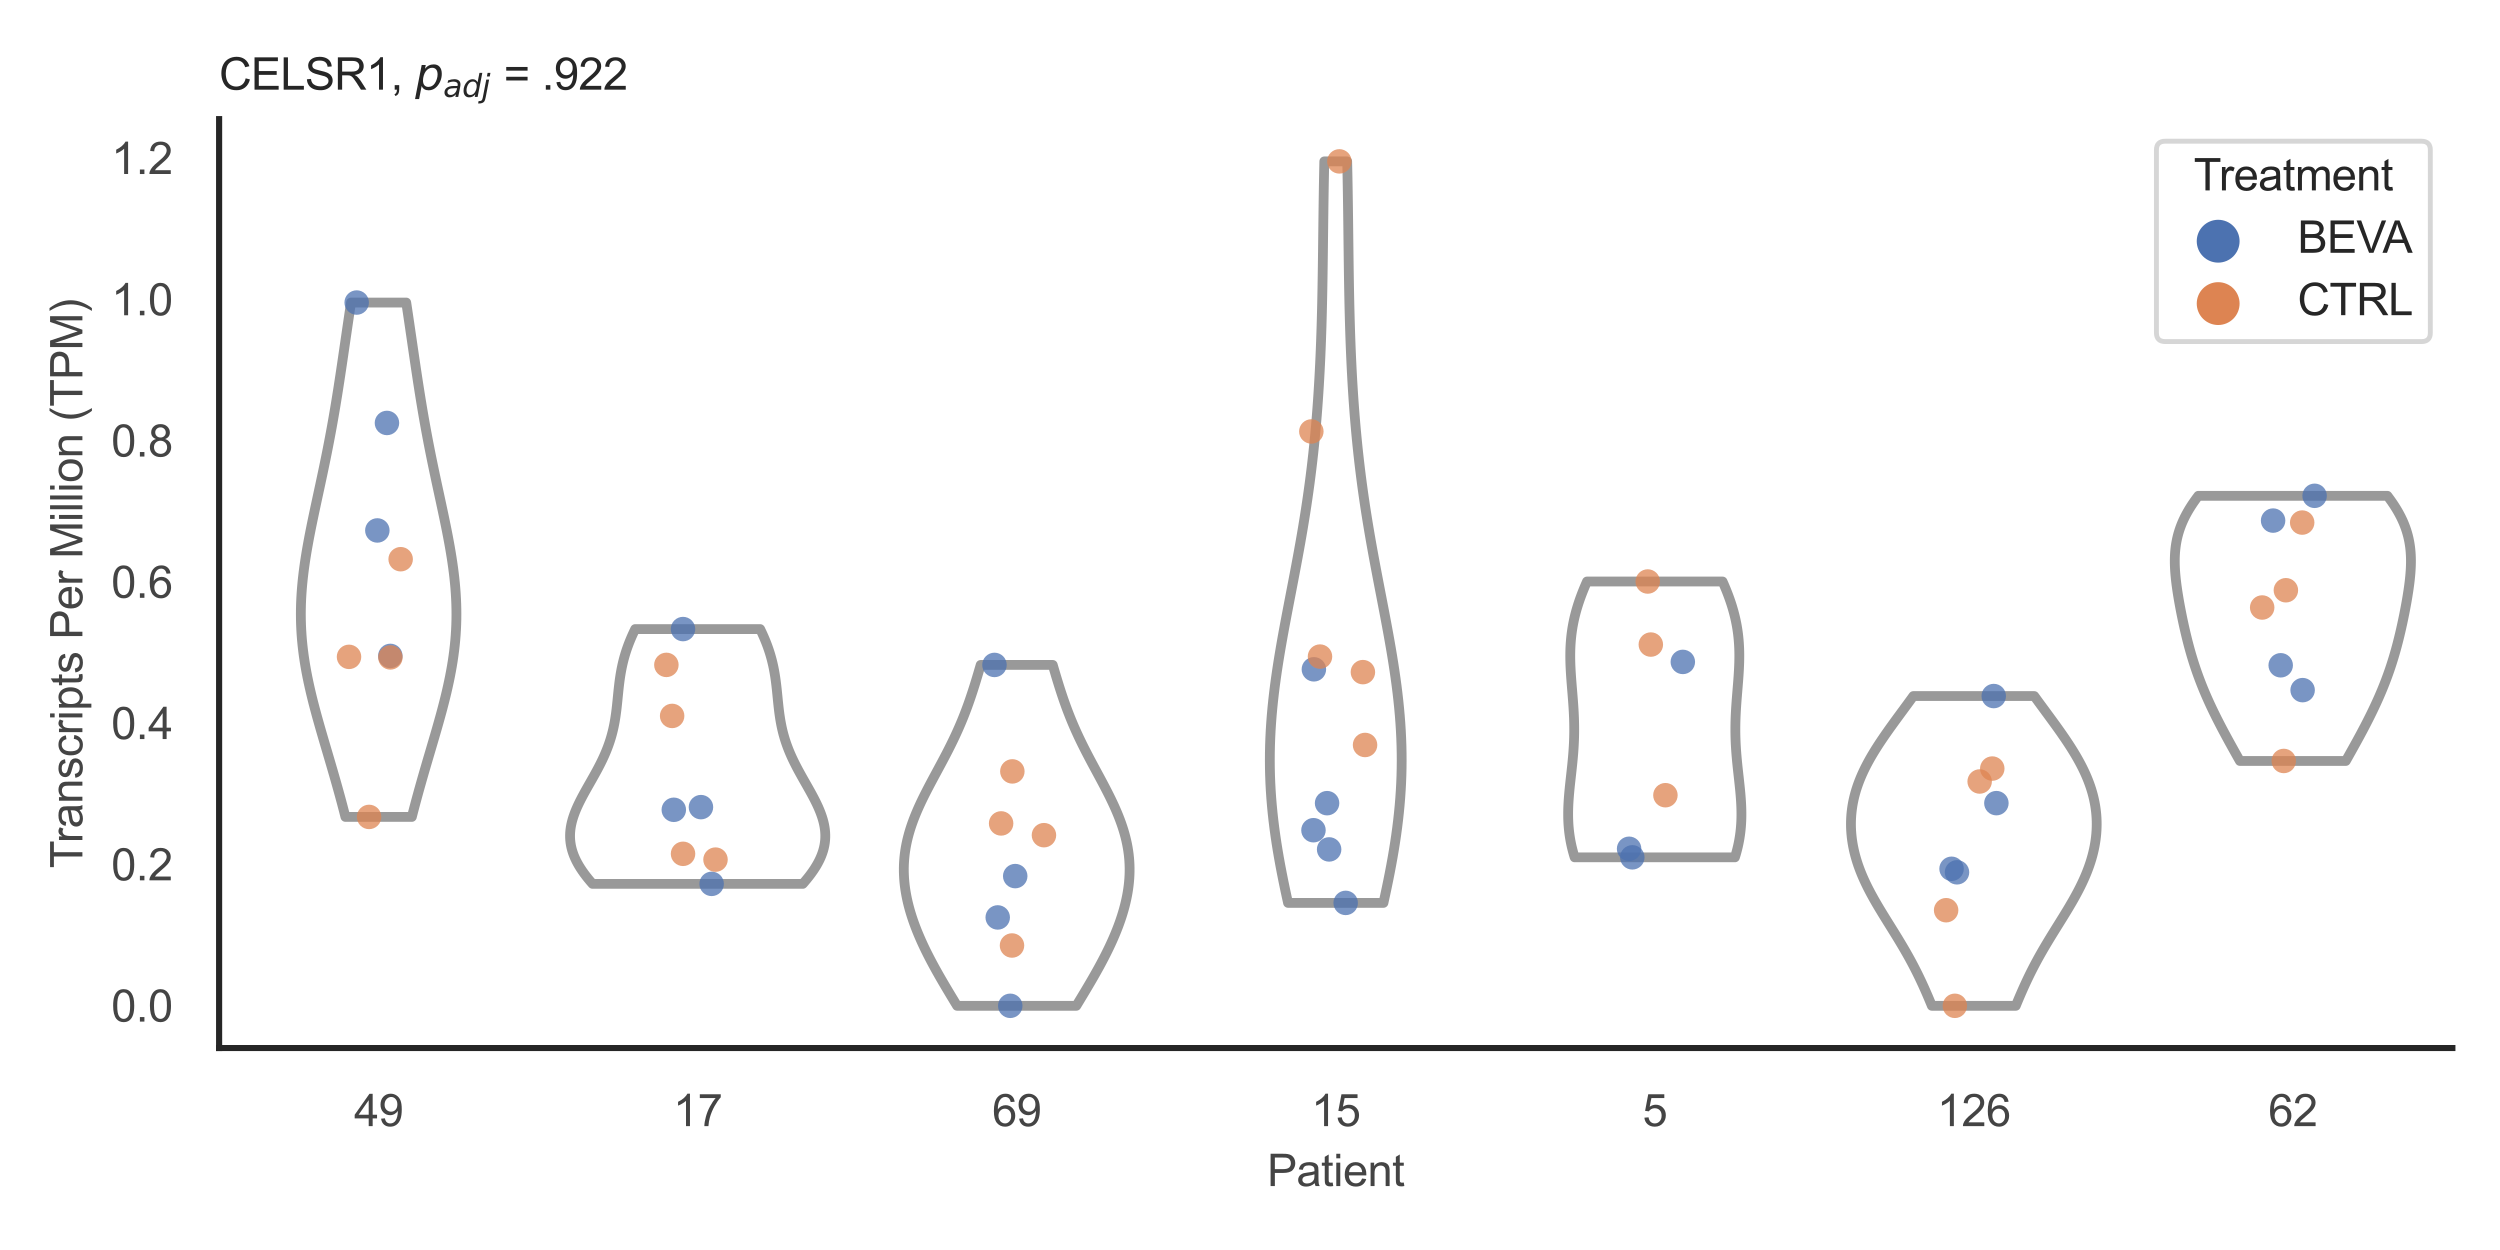<?xml version="1.0" encoding="utf-8" standalone="no"?>
<!DOCTYPE svg PUBLIC "-//W3C//DTD SVG 1.1//EN"
  "http://www.w3.org/Graphics/SVG/1.1/DTD/svg11.dtd">
<svg xmlns:xlink="http://www.w3.org/1999/xlink" width="510.236pt" height="255.118pt" viewBox="0 0 510.236 255.118" xmlns="http://www.w3.org/2000/svg" version="1.1">
 <defs>
  <style type="text/css">*{stroke-linejoin: round; stroke-linecap: butt}</style>
 </defs>
 <g id="figure_1">
  <g id="patch_1">
   <path d="M 0 255.118 
L 510.236 255.118 
L 510.236 0 
L 0 0 
z
" style="fill: #ffffff"/>
  </g>
  <g id="axes_1">
   <g id="patch_2">
    <path d="M 44.72 213.898 
L 500.516 213.898 
L 500.516 24.32 
L 44.72 24.32 
z
" style="fill: #ffffff"/>
   </g>
   <g id="matplotlib.axis_1">
    <g id="xtick_1">
     <g id="text_1">
      <!-- 49 -->
      <g style="fill: #444444" transform="translate(72.272 229.84)scale(0.09 -0.09)">
       <defs>
        <path id="ArialMT-34" d="M 2069 0 
L 2069 1097 
L 81 1097 
L 81 1613 
L 2172 4581 
L 2631 4581 
L 2631 1613 
L 3250 1613 
L 3250 1097 
L 2631 1097 
L 2631 0 
L 2069 0 
z
M 2069 1613 
L 2069 3678 
L 634 1613 
L 2069 1613 
z
" transform="scale(0.016)"/>
        <path id="ArialMT-39" d="M 350 1059 
L 891 1109 
Q 959 728 1153 556 
Q 1347 384 1650 384 
Q 1909 384 2104 503 
Q 2300 622 2425 820 
Q 2550 1019 2634 1356 
Q 2719 1694 2719 2044 
Q 2719 2081 2716 2156 
Q 2547 1888 2255 1720 
Q 1963 1553 1622 1553 
Q 1053 1553 659 1965 
Q 266 2378 266 3053 
Q 266 3750 677 4175 
Q 1088 4600 1706 4600 
Q 2153 4600 2523 4359 
Q 2894 4119 3086 3673 
Q 3278 3228 3278 2384 
Q 3278 1506 3087 986 
Q 2897 466 2520 194 
Q 2144 -78 1638 -78 
Q 1100 -78 759 220 
Q 419 519 350 1059 
z
M 2653 3081 
Q 2653 3566 2395 3850 
Q 2138 4134 1775 4134 
Q 1400 4134 1122 3828 
Q 844 3522 844 3034 
Q 844 2597 1108 2323 
Q 1372 2050 1759 2050 
Q 2150 2050 2401 2323 
Q 2653 2597 2653 3081 
z
" transform="scale(0.016)"/>
       </defs>
       <use xlink:href="#ArialMT-34"/>
       <use xlink:href="#ArialMT-39" x="55.615"/>
      </g>
     </g>
    </g>
    <g id="xtick_2">
     <g id="text_2">
      <!-- 17 -->
      <g style="fill: #444444" transform="translate(137.386 229.84)scale(0.09 -0.09)">
       <defs>
        <path id="ArialMT-31" d="M 2384 0 
L 1822 0 
L 1822 3584 
Q 1619 3391 1289 3197 
Q 959 3003 697 2906 
L 697 3450 
Q 1169 3672 1522 3987 
Q 1875 4303 2022 4600 
L 2384 4600 
L 2384 0 
z
" transform="scale(0.016)"/>
        <path id="ArialMT-37" d="M 303 3981 
L 303 4522 
L 3269 4522 
L 3269 4084 
Q 2831 3619 2401 2847 
Q 1972 2075 1738 1259 
Q 1569 684 1522 0 
L 944 0 
Q 953 541 1156 1306 
Q 1359 2072 1739 2783 
Q 2119 3494 2547 3981 
L 303 3981 
z
" transform="scale(0.016)"/>
       </defs>
       <use xlink:href="#ArialMT-31"/>
       <use xlink:href="#ArialMT-37" x="55.615"/>
      </g>
     </g>
    </g>
    <g id="xtick_3">
     <g id="text_3">
      <!-- 69 -->
      <g style="fill: #444444" transform="translate(202.5 229.84)scale(0.09 -0.09)">
       <defs>
        <path id="ArialMT-36" d="M 3184 3459 
L 2625 3416 
Q 2550 3747 2413 3897 
Q 2184 4138 1850 4138 
Q 1581 4138 1378 3988 
Q 1113 3794 959 3422 
Q 806 3050 800 2363 
Q 1003 2672 1297 2822 
Q 1591 2972 1913 2972 
Q 2475 2972 2870 2558 
Q 3266 2144 3266 1488 
Q 3266 1056 3080 686 
Q 2894 316 2569 119 
Q 2244 -78 1831 -78 
Q 1128 -78 684 439 
Q 241 956 241 2144 
Q 241 3472 731 4075 
Q 1159 4600 1884 4600 
Q 2425 4600 2770 4297 
Q 3116 3994 3184 3459 
z
M 888 1484 
Q 888 1194 1011 928 
Q 1134 663 1356 523 
Q 1578 384 1822 384 
Q 2178 384 2434 671 
Q 2691 959 2691 1453 
Q 2691 1928 2437 2201 
Q 2184 2475 1800 2475 
Q 1419 2475 1153 2201 
Q 888 1928 888 1484 
z
" transform="scale(0.016)"/>
       </defs>
       <use xlink:href="#ArialMT-36"/>
       <use xlink:href="#ArialMT-39" x="55.615"/>
      </g>
     </g>
    </g>
    <g id="xtick_4">
     <g id="text_4">
      <!-- 15 -->
      <g style="fill: #444444" transform="translate(267.613 229.84)scale(0.09 -0.09)">
       <defs>
        <path id="ArialMT-35" d="M 266 1200 
L 856 1250 
Q 922 819 1161 601 
Q 1400 384 1738 384 
Q 2144 384 2425 690 
Q 2706 997 2706 1503 
Q 2706 1984 2436 2262 
Q 2166 2541 1728 2541 
Q 1456 2541 1237 2417 
Q 1019 2294 894 2097 
L 366 2166 
L 809 4519 
L 3088 4519 
L 3088 3981 
L 1259 3981 
L 1013 2750 
Q 1425 3038 1878 3038 
Q 2478 3038 2890 2622 
Q 3303 2206 3303 1553 
Q 3303 931 2941 478 
Q 2500 -78 1738 -78 
Q 1113 -78 717 272 
Q 322 622 266 1200 
z
" transform="scale(0.016)"/>
       </defs>
       <use xlink:href="#ArialMT-31"/>
       <use xlink:href="#ArialMT-35" x="55.615"/>
      </g>
     </g>
    </g>
    <g id="xtick_5">
     <g id="text_5">
      <!-- 5 -->
      <g style="fill: #444444" transform="translate(335.229 229.84)scale(0.09 -0.09)">
       <use xlink:href="#ArialMT-35"/>
      </g>
     </g>
    </g>
    <g id="xtick_6">
     <g id="text_6">
      <!-- 126 -->
      <g style="fill: #444444" transform="translate(395.338 229.84)scale(0.09 -0.09)">
       <defs>
        <path id="ArialMT-32" d="M 3222 541 
L 3222 0 
L 194 0 
Q 188 203 259 391 
Q 375 700 629 1000 
Q 884 1300 1366 1694 
Q 2113 2306 2375 2664 
Q 2638 3022 2638 3341 
Q 2638 3675 2398 3904 
Q 2159 4134 1775 4134 
Q 1369 4134 1125 3890 
Q 881 3647 878 3216 
L 300 3275 
Q 359 3922 746 4261 
Q 1134 4600 1788 4600 
Q 2447 4600 2831 4234 
Q 3216 3869 3216 3328 
Q 3216 3053 3103 2787 
Q 2991 2522 2730 2228 
Q 2469 1934 1863 1422 
Q 1356 997 1212 845 
Q 1069 694 975 541 
L 3222 541 
z
" transform="scale(0.016)"/>
       </defs>
       <use xlink:href="#ArialMT-31"/>
       <use xlink:href="#ArialMT-32" x="55.615"/>
       <use xlink:href="#ArialMT-36" x="111.23"/>
      </g>
     </g>
    </g>
    <g id="xtick_7">
     <g id="text_7">
      <!-- 62 -->
      <g style="fill: #444444" transform="translate(462.955 229.84)scale(0.09 -0.09)">
       <use xlink:href="#ArialMT-36"/>
       <use xlink:href="#ArialMT-32" x="55.615"/>
      </g>
     </g>
    </g>
    <g id="text_8">
     <!-- Patient -->
     <g style="fill: #444444" transform="translate(258.609 242.071)scale(0.09 -0.09)">
      <defs>
       <path id="ArialMT-50" d="M 494 0 
L 494 4581 
L 2222 4581 
Q 2678 4581 2919 4538 
Q 3256 4481 3484 4323 
Q 3713 4166 3852 3881 
Q 3991 3597 3991 3256 
Q 3991 2672 3619 2267 
Q 3247 1863 2275 1863 
L 1100 1863 
L 1100 0 
L 494 0 
z
M 1100 2403 
L 2284 2403 
Q 2872 2403 3119 2622 
Q 3366 2841 3366 3238 
Q 3366 3525 3220 3729 
Q 3075 3934 2838 4000 
Q 2684 4041 2272 4041 
L 1100 4041 
L 1100 2403 
z
" transform="scale(0.016)"/>
       <path id="ArialMT-61" d="M 2588 409 
Q 2275 144 1986 34 
Q 1697 -75 1366 -75 
Q 819 -75 525 192 
Q 231 459 231 875 
Q 231 1119 342 1320 
Q 453 1522 633 1644 
Q 813 1766 1038 1828 
Q 1203 1872 1538 1913 
Q 2219 1994 2541 2106 
Q 2544 2222 2544 2253 
Q 2544 2597 2384 2738 
Q 2169 2928 1744 2928 
Q 1347 2928 1158 2789 
Q 969 2650 878 2297 
L 328 2372 
Q 403 2725 575 2942 
Q 747 3159 1072 3276 
Q 1397 3394 1825 3394 
Q 2250 3394 2515 3294 
Q 2781 3194 2906 3042 
Q 3031 2891 3081 2659 
Q 3109 2516 3109 2141 
L 3109 1391 
Q 3109 606 3145 398 
Q 3181 191 3288 0 
L 2700 0 
Q 2613 175 2588 409 
z
M 2541 1666 
Q 2234 1541 1622 1453 
Q 1275 1403 1131 1340 
Q 988 1278 909 1158 
Q 831 1038 831 891 
Q 831 666 1001 516 
Q 1172 366 1500 366 
Q 1825 366 2078 508 
Q 2331 650 2450 897 
Q 2541 1088 2541 1459 
L 2541 1666 
z
" transform="scale(0.016)"/>
       <path id="ArialMT-74" d="M 1650 503 
L 1731 6 
Q 1494 -44 1306 -44 
Q 1000 -44 831 53 
Q 663 150 594 308 
Q 525 466 525 972 
L 525 2881 
L 113 2881 
L 113 3319 
L 525 3319 
L 525 4141 
L 1084 4478 
L 1084 3319 
L 1650 3319 
L 1650 2881 
L 1084 2881 
L 1084 941 
Q 1084 700 1114 631 
Q 1144 563 1211 522 
Q 1278 481 1403 481 
Q 1497 481 1650 503 
z
" transform="scale(0.016)"/>
       <path id="ArialMT-69" d="M 425 3934 
L 425 4581 
L 988 4581 
L 988 3934 
L 425 3934 
z
M 425 0 
L 425 3319 
L 988 3319 
L 988 0 
L 425 0 
z
" transform="scale(0.016)"/>
       <path id="ArialMT-65" d="M 2694 1069 
L 3275 997 
Q 3138 488 2766 206 
Q 2394 -75 1816 -75 
Q 1088 -75 661 373 
Q 234 822 234 1631 
Q 234 2469 665 2931 
Q 1097 3394 1784 3394 
Q 2450 3394 2872 2941 
Q 3294 2488 3294 1666 
Q 3294 1616 3291 1516 
L 816 1516 
Q 847 969 1125 678 
Q 1403 388 1819 388 
Q 2128 388 2347 550 
Q 2566 713 2694 1069 
z
M 847 1978 
L 2700 1978 
Q 2663 2397 2488 2606 
Q 2219 2931 1791 2931 
Q 1403 2931 1139 2672 
Q 875 2413 847 1978 
z
" transform="scale(0.016)"/>
       <path id="ArialMT-6e" d="M 422 0 
L 422 3319 
L 928 3319 
L 928 2847 
Q 1294 3394 1984 3394 
Q 2284 3394 2536 3286 
Q 2788 3178 2913 3003 
Q 3038 2828 3088 2588 
Q 3119 2431 3119 2041 
L 3119 0 
L 2556 0 
L 2556 2019 
Q 2556 2363 2490 2533 
Q 2425 2703 2258 2804 
Q 2091 2906 1866 2906 
Q 1506 2906 1245 2678 
Q 984 2450 984 1813 
L 984 0 
L 422 0 
z
" transform="scale(0.016)"/>
      </defs>
      <use xlink:href="#ArialMT-50"/>
      <use xlink:href="#ArialMT-61" x="66.699"/>
      <use xlink:href="#ArialMT-74" x="122.314"/>
      <use xlink:href="#ArialMT-69" x="150.098"/>
      <use xlink:href="#ArialMT-65" x="172.314"/>
      <use xlink:href="#ArialMT-6e" x="227.93"/>
      <use xlink:href="#ArialMT-74" x="283.545"/>
     </g>
    </g>
   </g>
   <g id="matplotlib.axis_2">
    <g id="ytick_1">
     <g id="text_9">
      <!-- 0.0 -->
      <g style="fill: #444444" transform="translate(22.71 208.502)scale(0.09 -0.09)">
       <defs>
        <path id="ArialMT-30" d="M 266 2259 
Q 266 3072 433 3567 
Q 600 4063 929 4331 
Q 1259 4600 1759 4600 
Q 2128 4600 2406 4451 
Q 2684 4303 2865 4023 
Q 3047 3744 3150 3342 
Q 3253 2941 3253 2259 
Q 3253 1453 3087 958 
Q 2922 463 2592 192 
Q 2263 -78 1759 -78 
Q 1097 -78 719 397 
Q 266 969 266 2259 
z
M 844 2259 
Q 844 1131 1108 757 
Q 1372 384 1759 384 
Q 2147 384 2411 759 
Q 2675 1134 2675 2259 
Q 2675 3391 2411 3762 
Q 2147 4134 1753 4134 
Q 1366 4134 1134 3806 
Q 844 3388 844 2259 
z
" transform="scale(0.016)"/>
        <path id="ArialMT-2e" d="M 581 0 
L 581 641 
L 1222 641 
L 1222 0 
L 581 0 
z
" transform="scale(0.016)"/>
       </defs>
       <use xlink:href="#ArialMT-30"/>
       <use xlink:href="#ArialMT-2e" x="55.615"/>
       <use xlink:href="#ArialMT-30" x="83.398"/>
      </g>
     </g>
    </g>
    <g id="ytick_2">
     <g id="text_10">
      <!-- 0.2 -->
      <g style="fill: #444444" transform="translate(22.71 179.671)scale(0.09 -0.09)">
       <use xlink:href="#ArialMT-30"/>
       <use xlink:href="#ArialMT-2e" x="55.615"/>
       <use xlink:href="#ArialMT-32" x="83.398"/>
      </g>
     </g>
    </g>
    <g id="ytick_3">
     <g id="text_11">
      <!-- 0.4 -->
      <g style="fill: #444444" transform="translate(22.71 150.841)scale(0.09 -0.09)">
       <use xlink:href="#ArialMT-30"/>
       <use xlink:href="#ArialMT-2e" x="55.615"/>
       <use xlink:href="#ArialMT-34" x="83.398"/>
      </g>
     </g>
    </g>
    <g id="ytick_4">
     <g id="text_12">
      <!-- 0.6 -->
      <g style="fill: #444444" transform="translate(22.71 122.011)scale(0.09 -0.09)">
       <use xlink:href="#ArialMT-30"/>
       <use xlink:href="#ArialMT-2e" x="55.615"/>
       <use xlink:href="#ArialMT-36" x="83.398"/>
      </g>
     </g>
    </g>
    <g id="ytick_5">
     <g id="text_13">
      <!-- 0.8 -->
      <g style="fill: #444444" transform="translate(22.71 93.18)scale(0.09 -0.09)">
       <defs>
        <path id="ArialMT-38" d="M 1131 2484 
Q 781 2613 612 2850 
Q 444 3088 444 3419 
Q 444 3919 803 4259 
Q 1163 4600 1759 4600 
Q 2359 4600 2725 4251 
Q 3091 3903 3091 3403 
Q 3091 3084 2923 2848 
Q 2756 2613 2416 2484 
Q 2838 2347 3058 2040 
Q 3278 1734 3278 1309 
Q 3278 722 2862 322 
Q 2447 -78 1769 -78 
Q 1091 -78 675 323 
Q 259 725 259 1325 
Q 259 1772 486 2073 
Q 713 2375 1131 2484 
z
M 1019 3438 
Q 1019 3113 1228 2906 
Q 1438 2700 1772 2700 
Q 2097 2700 2305 2904 
Q 2513 3109 2513 3406 
Q 2513 3716 2298 3927 
Q 2084 4138 1766 4138 
Q 1444 4138 1231 3931 
Q 1019 3725 1019 3438 
z
M 838 1322 
Q 838 1081 952 856 
Q 1066 631 1291 507 
Q 1516 384 1775 384 
Q 2178 384 2440 643 
Q 2703 903 2703 1303 
Q 2703 1709 2433 1975 
Q 2163 2241 1756 2241 
Q 1359 2241 1098 1978 
Q 838 1716 838 1322 
z
" transform="scale(0.016)"/>
       </defs>
       <use xlink:href="#ArialMT-30"/>
       <use xlink:href="#ArialMT-2e" x="55.615"/>
       <use xlink:href="#ArialMT-38" x="83.398"/>
      </g>
     </g>
    </g>
    <g id="ytick_6">
     <g id="text_14">
      <!-- 1.0 -->
      <g style="fill: #444444" transform="translate(22.71 64.35)scale(0.09 -0.09)">
       <use xlink:href="#ArialMT-31"/>
       <use xlink:href="#ArialMT-2e" x="55.615"/>
       <use xlink:href="#ArialMT-30" x="83.398"/>
      </g>
     </g>
    </g>
    <g id="ytick_7">
     <g id="text_15">
      <!-- 1.2 -->
      <g style="fill: #444444" transform="translate(22.71 35.519)scale(0.09 -0.09)">
       <use xlink:href="#ArialMT-31"/>
       <use xlink:href="#ArialMT-2e" x="55.615"/>
       <use xlink:href="#ArialMT-32" x="83.398"/>
      </g>
     </g>
    </g>
    <g id="text_16">
     <!-- Transcripts Per Million (TPM) -->
     <g style="fill: #444444" transform="translate(16.816 177.194)rotate(-90)scale(0.09 -0.09)">
      <defs>
       <path id="ArialMT-54" d="M 1659 0 
L 1659 4041 
L 150 4041 
L 150 4581 
L 3781 4581 
L 3781 4041 
L 2266 4041 
L 2266 0 
L 1659 0 
z
" transform="scale(0.016)"/>
       <path id="ArialMT-72" d="M 416 0 
L 416 3319 
L 922 3319 
L 922 2816 
Q 1116 3169 1280 3281 
Q 1444 3394 1641 3394 
Q 1925 3394 2219 3213 
L 2025 2691 
Q 1819 2813 1613 2813 
Q 1428 2813 1281 2702 
Q 1134 2591 1072 2394 
Q 978 2094 978 1738 
L 978 0 
L 416 0 
z
" transform="scale(0.016)"/>
       <path id="ArialMT-73" d="M 197 991 
L 753 1078 
Q 800 744 1014 566 
Q 1228 388 1613 388 
Q 2000 388 2187 545 
Q 2375 703 2375 916 
Q 2375 1106 2209 1216 
Q 2094 1291 1634 1406 
Q 1016 1563 777 1677 
Q 538 1791 414 1992 
Q 291 2194 291 2438 
Q 291 2659 392 2848 
Q 494 3038 669 3163 
Q 800 3259 1026 3326 
Q 1253 3394 1513 3394 
Q 1903 3394 2198 3281 
Q 2494 3169 2634 2976 
Q 2775 2784 2828 2463 
L 2278 2388 
Q 2241 2644 2061 2787 
Q 1881 2931 1553 2931 
Q 1166 2931 1000 2803 
Q 834 2675 834 2503 
Q 834 2394 903 2306 
Q 972 2216 1119 2156 
Q 1203 2125 1616 2013 
Q 2213 1853 2448 1751 
Q 2684 1650 2818 1456 
Q 2953 1263 2953 975 
Q 2953 694 2789 445 
Q 2625 197 2315 61 
Q 2006 -75 1616 -75 
Q 969 -75 630 194 
Q 291 463 197 991 
z
" transform="scale(0.016)"/>
       <path id="ArialMT-63" d="M 2588 1216 
L 3141 1144 
Q 3050 572 2676 248 
Q 2303 -75 1759 -75 
Q 1078 -75 664 370 
Q 250 816 250 1647 
Q 250 2184 428 2587 
Q 606 2991 970 3192 
Q 1334 3394 1763 3394 
Q 2303 3394 2647 3120 
Q 2991 2847 3088 2344 
L 2541 2259 
Q 2463 2594 2264 2762 
Q 2066 2931 1784 2931 
Q 1359 2931 1093 2626 
Q 828 2322 828 1663 
Q 828 994 1084 691 
Q 1341 388 1753 388 
Q 2084 388 2306 591 
Q 2528 794 2588 1216 
z
" transform="scale(0.016)"/>
       <path id="ArialMT-70" d="M 422 -1272 
L 422 3319 
L 934 3319 
L 934 2888 
Q 1116 3141 1344 3267 
Q 1572 3394 1897 3394 
Q 2322 3394 2647 3175 
Q 2972 2956 3137 2557 
Q 3303 2159 3303 1684 
Q 3303 1175 3120 767 
Q 2938 359 2589 142 
Q 2241 -75 1856 -75 
Q 1575 -75 1351 44 
Q 1128 163 984 344 
L 984 -1272 
L 422 -1272 
z
M 931 1641 
Q 931 1000 1190 694 
Q 1450 388 1819 388 
Q 2194 388 2461 705 
Q 2728 1022 2728 1688 
Q 2728 2322 2467 2637 
Q 2206 2953 1844 2953 
Q 1484 2953 1207 2617 
Q 931 2281 931 1641 
z
" transform="scale(0.016)"/>
       <path id="ArialMT-20" transform="scale(0.016)"/>
       <path id="ArialMT-4d" d="M 475 0 
L 475 4581 
L 1388 4581 
L 2472 1338 
Q 2622 884 2691 659 
Q 2769 909 2934 1394 
L 4031 4581 
L 4847 4581 
L 4847 0 
L 4263 0 
L 4263 3834 
L 2931 0 
L 2384 0 
L 1059 3900 
L 1059 0 
L 475 0 
z
" transform="scale(0.016)"/>
       <path id="ArialMT-6c" d="M 409 0 
L 409 4581 
L 972 4581 
L 972 0 
L 409 0 
z
" transform="scale(0.016)"/>
       <path id="ArialMT-6f" d="M 213 1659 
Q 213 2581 725 3025 
Q 1153 3394 1769 3394 
Q 2453 3394 2887 2945 
Q 3322 2497 3322 1706 
Q 3322 1066 3130 698 
Q 2938 331 2570 128 
Q 2203 -75 1769 -75 
Q 1072 -75 642 372 
Q 213 819 213 1659 
z
M 791 1659 
Q 791 1022 1069 705 
Q 1347 388 1769 388 
Q 2188 388 2466 706 
Q 2744 1025 2744 1678 
Q 2744 2294 2464 2611 
Q 2184 2928 1769 2928 
Q 1347 2928 1069 2612 
Q 791 2297 791 1659 
z
" transform="scale(0.016)"/>
       <path id="ArialMT-28" d="M 1497 -1347 
Q 1031 -759 709 28 
Q 388 816 388 1659 
Q 388 2403 628 3084 
Q 909 3875 1497 4659 
L 1900 4659 
Q 1522 4009 1400 3731 
Q 1209 3300 1100 2831 
Q 966 2247 966 1656 
Q 966 153 1900 -1347 
L 1497 -1347 
z
" transform="scale(0.016)"/>
       <path id="ArialMT-29" d="M 791 -1347 
L 388 -1347 
Q 1322 153 1322 1656 
Q 1322 2244 1188 2822 
Q 1081 3291 891 3722 
Q 769 4003 388 4659 
L 791 4659 
Q 1378 3875 1659 3084 
Q 1900 2403 1900 1659 
Q 1900 816 1576 28 
Q 1253 -759 791 -1347 
z
" transform="scale(0.016)"/>
      </defs>
      <use xlink:href="#ArialMT-54"/>
      <use xlink:href="#ArialMT-72" x="57.334"/>
      <use xlink:href="#ArialMT-61" x="90.635"/>
      <use xlink:href="#ArialMT-6e" x="146.25"/>
      <use xlink:href="#ArialMT-73" x="201.865"/>
      <use xlink:href="#ArialMT-63" x="251.865"/>
      <use xlink:href="#ArialMT-72" x="301.865"/>
      <use xlink:href="#ArialMT-69" x="335.166"/>
      <use xlink:href="#ArialMT-70" x="357.383"/>
      <use xlink:href="#ArialMT-74" x="412.998"/>
      <use xlink:href="#ArialMT-73" x="440.781"/>
      <use xlink:href="#ArialMT-20" x="490.781"/>
      <use xlink:href="#ArialMT-50" x="518.564"/>
      <use xlink:href="#ArialMT-65" x="585.264"/>
      <use xlink:href="#ArialMT-72" x="640.879"/>
      <use xlink:href="#ArialMT-20" x="674.18"/>
      <use xlink:href="#ArialMT-4d" x="701.963"/>
      <use xlink:href="#ArialMT-69" x="785.264"/>
      <use xlink:href="#ArialMT-6c" x="807.48"/>
      <use xlink:href="#ArialMT-6c" x="829.697"/>
      <use xlink:href="#ArialMT-69" x="851.914"/>
      <use xlink:href="#ArialMT-6f" x="874.131"/>
      <use xlink:href="#ArialMT-6e" x="929.746"/>
      <use xlink:href="#ArialMT-20" x="985.361"/>
      <use xlink:href="#ArialMT-28" x="1013.145"/>
      <use xlink:href="#ArialMT-54" x="1046.445"/>
      <use xlink:href="#ArialMT-50" x="1107.529"/>
      <use xlink:href="#ArialMT-4d" x="1174.229"/>
      <use xlink:href="#ArialMT-29" x="1257.529"/>
     </g>
    </g>
   </g>
   <g id="PolyCollection_1">
    <defs>
     <path id="mfcc0cbfc1c" d="M 84.054 -88.389 
L 70.499 -88.389 
L 70.227 -89.45 
L 69.949 -90.51 
L 69.667 -91.571 
L 69.379 -92.631 
L 69.087 -93.691 
L 68.79 -94.752 
L 68.49 -95.812 
L 68.186 -96.873 
L 67.879 -97.933 
L 67.569 -98.993 
L 67.257 -100.054 
L 66.945 -101.114 
L 66.632 -102.175 
L 66.319 -103.235 
L 66.007 -104.296 
L 65.698 -105.356 
L 65.391 -106.416 
L 65.089 -107.477 
L 64.791 -108.537 
L 64.5 -109.598 
L 64.216 -110.658 
L 63.94 -111.718 
L 63.674 -112.779 
L 63.418 -113.839 
L 63.174 -114.9 
L 62.942 -115.96 
L 62.723 -117.021 
L 62.519 -118.081 
L 62.33 -119.141 
L 62.157 -120.202 
L 62 -121.262 
L 61.861 -122.323 
L 61.74 -123.383 
L 61.636 -124.443 
L 61.551 -125.504 
L 61.485 -126.564 
L 61.438 -127.625 
L 61.409 -128.685 
L 61.399 -129.746 
L 61.408 -130.806 
L 61.434 -131.866 
L 61.478 -132.927 
L 61.54 -133.987 
L 61.618 -135.048 
L 61.712 -136.108 
L 61.821 -137.168 
L 61.945 -138.229 
L 62.082 -139.289 
L 62.233 -140.35 
L 62.395 -141.41 
L 62.567 -142.471 
L 62.75 -143.531 
L 62.942 -144.591 
L 63.141 -145.652 
L 63.348 -146.712 
L 63.56 -147.773 
L 63.777 -148.833 
L 63.999 -149.893 
L 64.224 -150.954 
L 64.451 -152.014 
L 64.679 -153.075 
L 64.908 -154.135 
L 65.138 -155.196 
L 65.367 -156.256 
L 65.594 -157.316 
L 65.82 -158.377 
L 66.043 -159.437 
L 66.264 -160.498 
L 66.481 -161.558 
L 66.696 -162.618 
L 66.906 -163.679 
L 67.113 -164.739 
L 67.315 -165.8 
L 67.514 -166.86 
L 67.709 -167.921 
L 67.899 -168.981 
L 68.085 -170.041 
L 68.268 -171.102 
L 68.447 -172.162 
L 68.622 -173.223 
L 68.794 -174.283 
L 68.963 -175.343 
L 69.129 -176.404 
L 69.292 -177.464 
L 69.454 -178.525 
L 69.613 -179.585 
L 69.771 -180.646 
L 69.928 -181.706 
L 70.083 -182.766 
L 70.238 -183.827 
L 70.393 -184.887 
L 70.547 -185.948 
L 70.702 -187.008 
L 70.857 -188.068 
L 71.012 -189.129 
L 71.168 -190.189 
L 71.325 -191.25 
L 71.484 -192.31 
L 71.643 -193.371 
L 82.911 -193.371 
L 82.911 -193.371 
L 83.07 -192.31 
L 83.228 -191.25 
L 83.385 -190.189 
L 83.542 -189.129 
L 83.697 -188.068 
L 83.852 -187.008 
L 84.007 -185.948 
L 84.161 -184.887 
L 84.316 -183.827 
L 84.471 -182.766 
L 84.626 -181.706 
L 84.783 -180.646 
L 84.941 -179.585 
L 85.1 -178.525 
L 85.261 -177.464 
L 85.425 -176.404 
L 85.591 -175.343 
L 85.76 -174.283 
L 85.932 -173.223 
L 86.107 -172.162 
L 86.286 -171.102 
L 86.468 -170.041 
L 86.655 -168.981 
L 86.845 -167.921 
L 87.04 -166.86 
L 87.238 -165.8 
L 87.441 -164.739 
L 87.648 -163.679 
L 87.858 -162.618 
L 88.072 -161.558 
L 88.29 -160.498 
L 88.511 -159.437 
L 88.734 -158.377 
L 88.96 -157.316 
L 89.187 -156.256 
L 89.416 -155.196 
L 89.645 -154.135 
L 89.875 -153.075 
L 90.103 -152.014 
L 90.33 -150.954 
L 90.555 -149.893 
L 90.776 -148.833 
L 90.994 -147.773 
L 91.206 -146.712 
L 91.413 -145.652 
L 91.612 -144.591 
L 91.804 -143.531 
L 91.986 -142.471 
L 92.159 -141.41 
L 92.321 -140.35 
L 92.471 -139.289 
L 92.609 -138.229 
L 92.732 -137.168 
L 92.842 -136.108 
L 92.936 -135.048 
L 93.014 -133.987 
L 93.075 -132.927 
L 93.12 -131.866 
L 93.146 -130.806 
L 93.155 -129.746 
L 93.145 -128.685 
L 93.116 -127.625 
L 93.068 -126.564 
L 93.002 -125.504 
L 92.917 -124.443 
L 92.814 -123.383 
L 92.693 -122.323 
L 92.553 -121.262 
L 92.397 -120.202 
L 92.224 -119.141 
L 92.035 -118.081 
L 91.831 -117.021 
L 91.612 -115.96 
L 91.38 -114.9 
L 91.136 -113.839 
L 90.88 -112.779 
L 90.613 -111.718 
L 90.338 -110.658 
L 90.054 -109.598 
L 89.762 -108.537 
L 89.465 -107.477 
L 89.163 -106.416 
L 88.856 -105.356 
L 88.547 -104.296 
L 88.235 -103.235 
L 87.922 -102.175 
L 87.609 -101.114 
L 87.296 -100.054 
L 86.985 -98.993 
L 86.675 -97.933 
L 86.368 -96.873 
L 86.064 -95.812 
L 85.764 -94.752 
L 85.467 -93.691 
L 85.175 -92.631 
L 84.887 -91.571 
L 84.604 -90.51 
L 84.327 -89.45 
L 84.054 -88.389 
z
" style="stroke: #999999; stroke-width: 2"/>
    </defs>
    <g clip-path="url(#p42398074dd)">
     <use xlink:href="#mfcc0cbfc1c" x="0" y="255.118" style="fill: #ffffff; stroke: #999999; stroke-width: 2"/>
    </g>
   </g>
   <g id="PolyCollection_2">
    <defs>
     <path id="mfdd0b4b7c3" d="M 163.845 -74.726 
L 120.937 -74.726 
L 120.481 -75.252 
L 120.045 -75.777 
L 119.628 -76.302 
L 119.232 -76.827 
L 118.858 -77.353 
L 118.508 -77.878 
L 118.181 -78.403 
L 117.88 -78.928 
L 117.605 -79.454 
L 117.355 -79.979 
L 117.133 -80.504 
L 116.938 -81.03 
L 116.771 -81.555 
L 116.631 -82.08 
L 116.519 -82.605 
L 116.435 -83.131 
L 116.378 -83.656 
L 116.348 -84.181 
L 116.345 -84.706 
L 116.368 -85.232 
L 116.417 -85.757 
L 116.49 -86.282 
L 116.586 -86.807 
L 116.706 -87.333 
L 116.847 -87.858 
L 117.008 -88.383 
L 117.189 -88.909 
L 117.387 -89.434 
L 117.602 -89.959 
L 117.833 -90.484 
L 118.076 -91.01 
L 118.332 -91.535 
L 118.599 -92.06 
L 118.874 -92.585 
L 119.158 -93.111 
L 119.447 -93.636 
L 119.741 -94.161 
L 120.037 -94.687 
L 120.336 -95.212 
L 120.634 -95.737 
L 120.931 -96.262 
L 121.226 -96.788 
L 121.517 -97.313 
L 121.804 -97.838 
L 122.084 -98.363 
L 122.358 -98.889 
L 122.623 -99.414 
L 122.88 -99.939 
L 123.128 -100.464 
L 123.366 -100.99 
L 123.593 -101.515 
L 123.809 -102.04 
L 124.014 -102.566 
L 124.208 -103.091 
L 124.39 -103.616 
L 124.561 -104.141 
L 124.721 -104.667 
L 124.869 -105.192 
L 125.006 -105.717 
L 125.133 -106.242 
L 125.249 -106.768 
L 125.356 -107.293 
L 125.454 -107.818 
L 125.544 -108.343 
L 125.626 -108.869 
L 125.701 -109.394 
L 125.771 -109.919 
L 125.835 -110.445 
L 125.895 -110.97 
L 125.951 -111.495 
L 126.005 -112.02 
L 126.058 -112.546 
L 126.11 -113.071 
L 126.162 -113.596 
L 126.216 -114.121 
L 126.272 -114.647 
L 126.331 -115.172 
L 126.394 -115.697 
L 126.462 -116.222 
L 126.536 -116.748 
L 126.616 -117.273 
L 126.703 -117.798 
L 126.798 -118.324 
L 126.901 -118.849 
L 127.013 -119.374 
L 127.134 -119.899 
L 127.265 -120.425 
L 127.405 -120.95 
L 127.557 -121.475 
L 127.718 -122 
L 127.89 -122.526 
L 128.073 -123.051 
L 128.266 -123.576 
L 128.47 -124.102 
L 128.685 -124.627 
L 128.909 -125.152 
L 129.143 -125.677 
L 129.387 -126.203 
L 129.64 -126.728 
L 155.141 -126.728 
L 155.141 -126.728 
L 155.394 -126.203 
L 155.638 -125.677 
L 155.872 -125.152 
L 156.097 -124.627 
L 156.311 -124.102 
L 156.515 -123.576 
L 156.708 -123.051 
L 156.891 -122.526 
L 157.063 -122 
L 157.225 -121.475 
L 157.376 -120.95 
L 157.517 -120.425 
L 157.647 -119.899 
L 157.769 -119.374 
L 157.881 -118.849 
L 157.984 -118.324 
L 158.078 -117.798 
L 158.166 -117.273 
L 158.246 -116.748 
L 158.319 -116.222 
L 158.387 -115.697 
L 158.45 -115.172 
L 158.51 -114.647 
L 158.566 -114.121 
L 158.619 -113.596 
L 158.672 -113.071 
L 158.724 -112.546 
L 158.776 -112.02 
L 158.83 -111.495 
L 158.887 -110.97 
L 158.947 -110.445 
L 159.011 -109.919 
L 159.08 -109.394 
L 159.155 -108.869 
L 159.237 -108.343 
L 159.327 -107.818 
L 159.425 -107.293 
L 159.532 -106.768 
L 159.648 -106.242 
L 159.775 -105.717 
L 159.912 -105.192 
L 160.061 -104.667 
L 160.22 -104.141 
L 160.391 -103.616 
L 160.573 -103.091 
L 160.767 -102.566 
L 160.972 -102.04 
L 161.188 -101.515 
L 161.416 -100.99 
L 161.653 -100.464 
L 161.901 -99.939 
L 162.158 -99.414 
L 162.424 -98.889 
L 162.697 -98.363 
L 162.977 -97.838 
L 163.264 -97.313 
L 163.555 -96.788 
L 163.85 -96.262 
L 164.147 -95.737 
L 164.446 -95.212 
L 164.744 -94.687 
L 165.041 -94.161 
L 165.334 -93.636 
L 165.624 -93.111 
L 165.907 -92.585 
L 166.182 -92.06 
L 166.449 -91.535 
L 166.705 -91.01 
L 166.949 -90.484 
L 167.179 -89.959 
L 167.394 -89.434 
L 167.592 -88.909 
L 167.773 -88.383 
L 167.935 -87.858 
L 168.076 -87.333 
L 168.195 -86.807 
L 168.292 -86.282 
L 168.365 -85.757 
L 168.413 -85.232 
L 168.436 -84.706 
L 168.433 -84.181 
L 168.403 -83.656 
L 168.346 -83.131 
L 168.262 -82.605 
L 168.15 -82.08 
L 168.011 -81.555 
L 167.843 -81.03 
L 167.648 -80.504 
L 167.426 -79.979 
L 167.177 -79.454 
L 166.901 -78.928 
L 166.6 -78.403 
L 166.273 -77.878 
L 165.923 -77.353 
L 165.549 -76.827 
L 165.154 -76.302 
L 164.737 -75.777 
L 164.3 -75.252 
L 163.845 -74.726 
z
" style="stroke: #999999; stroke-width: 2"/>
    </defs>
    <g clip-path="url(#p42398074dd)">
     <use xlink:href="#mfdd0b4b7c3" x="0" y="255.118" style="fill: #ffffff; stroke: #999999; stroke-width: 2"/>
    </g>
   </g>
   <g id="PolyCollection_3">
    <defs>
     <path id="m7b9bff357b" d="M 219.671 -49.837 
L 195.338 -49.837 
L 194.912 -50.54 
L 194.487 -51.243 
L 194.063 -51.945 
L 193.641 -52.648 
L 193.222 -53.351 
L 192.806 -54.054 
L 192.394 -54.757 
L 191.987 -55.459 
L 191.584 -56.162 
L 191.188 -56.865 
L 190.798 -57.568 
L 190.415 -58.27 
L 190.039 -58.973 
L 189.672 -59.676 
L 189.313 -60.379 
L 188.963 -61.081 
L 188.623 -61.784 
L 188.293 -62.487 
L 187.974 -63.19 
L 187.666 -63.892 
L 187.369 -64.595 
L 187.084 -65.298 
L 186.811 -66.001 
L 186.551 -66.703 
L 186.304 -67.406 
L 186.071 -68.109 
L 185.852 -68.812 
L 185.647 -69.514 
L 185.458 -70.217 
L 185.283 -70.92 
L 185.124 -71.623 
L 184.982 -72.325 
L 184.856 -73.028 
L 184.746 -73.731 
L 184.654 -74.434 
L 184.58 -75.137 
L 184.523 -75.839 
L 184.485 -76.542 
L 184.465 -77.245 
L 184.463 -77.948 
L 184.481 -78.65 
L 184.518 -79.353 
L 184.574 -80.056 
L 184.649 -80.759 
L 184.744 -81.461 
L 184.858 -82.164 
L 184.991 -82.867 
L 185.142 -83.57 
L 185.313 -84.272 
L 185.502 -84.975 
L 185.708 -85.678 
L 185.932 -86.381 
L 186.173 -87.083 
L 186.43 -87.786 
L 186.703 -88.489 
L 186.99 -89.192 
L 187.291 -89.894 
L 187.604 -90.597 
L 187.929 -91.3 
L 188.265 -92.003 
L 188.611 -92.706 
L 188.965 -93.408 
L 189.326 -94.111 
L 189.693 -94.814 
L 190.065 -95.517 
L 190.44 -96.219 
L 190.818 -96.922 
L 191.197 -97.625 
L 191.575 -98.328 
L 191.953 -99.03 
L 192.329 -99.733 
L 192.701 -100.436 
L 193.069 -101.139 
L 193.432 -101.841 
L 193.789 -102.544 
L 194.139 -103.247 
L 194.483 -103.95 
L 194.819 -104.652 
L 195.146 -105.355 
L 195.466 -106.058 
L 195.776 -106.761 
L 196.078 -107.463 
L 196.372 -108.166 
L 196.657 -108.869 
L 196.933 -109.572 
L 197.201 -110.275 
L 197.461 -110.977 
L 197.714 -111.68 
L 197.96 -112.383 
L 198.199 -113.086 
L 198.432 -113.788 
L 198.66 -114.491 
L 198.883 -115.194 
L 199.101 -115.897 
L 199.316 -116.599 
L 199.527 -117.302 
L 199.736 -118.005 
L 199.943 -118.708 
L 200.148 -119.41 
L 214.861 -119.41 
L 214.861 -119.41 
L 215.066 -118.708 
L 215.273 -118.005 
L 215.481 -117.302 
L 215.693 -116.599 
L 215.908 -115.897 
L 216.126 -115.194 
L 216.349 -114.491 
L 216.577 -113.788 
L 216.81 -113.086 
L 217.049 -112.383 
L 217.295 -111.68 
L 217.547 -110.977 
L 217.808 -110.275 
L 218.076 -109.572 
L 218.352 -108.869 
L 218.637 -108.166 
L 218.93 -107.463 
L 219.232 -106.761 
L 219.543 -106.058 
L 219.862 -105.355 
L 220.19 -104.652 
L 220.526 -103.95 
L 220.869 -103.247 
L 221.22 -102.544 
L 221.577 -101.841 
L 221.94 -101.139 
L 222.308 -100.436 
L 222.68 -99.733 
L 223.056 -99.03 
L 223.433 -98.328 
L 223.812 -97.625 
L 224.191 -96.922 
L 224.569 -96.219 
L 224.944 -95.517 
L 225.316 -94.814 
L 225.683 -94.111 
L 226.044 -93.408 
L 226.398 -92.706 
L 226.743 -92.003 
L 227.079 -91.3 
L 227.405 -90.597 
L 227.718 -89.894 
L 228.019 -89.192 
L 228.306 -88.489 
L 228.578 -87.786 
L 228.835 -87.083 
L 229.076 -86.381 
L 229.3 -85.678 
L 229.507 -84.975 
L 229.696 -84.272 
L 229.866 -83.57 
L 230.018 -82.867 
L 230.151 -82.164 
L 230.265 -81.461 
L 230.36 -80.759 
L 230.435 -80.056 
L 230.491 -79.353 
L 230.528 -78.65 
L 230.545 -77.948 
L 230.544 -77.245 
L 230.524 -76.542 
L 230.486 -75.839 
L 230.429 -75.137 
L 230.355 -74.434 
L 230.262 -73.731 
L 230.153 -73.028 
L 230.027 -72.325 
L 229.884 -71.623 
L 229.725 -70.92 
L 229.551 -70.217 
L 229.361 -69.514 
L 229.157 -68.812 
L 228.938 -68.109 
L 228.705 -67.406 
L 228.458 -66.703 
L 228.198 -66.001 
L 227.925 -65.298 
L 227.64 -64.595 
L 227.343 -63.892 
L 227.035 -63.19 
L 226.715 -62.487 
L 226.385 -61.784 
L 226.045 -61.081 
L 225.696 -60.379 
L 225.337 -59.676 
L 224.969 -58.973 
L 224.594 -58.27 
L 224.211 -57.568 
L 223.821 -56.865 
L 223.424 -56.162 
L 223.022 -55.459 
L 222.615 -54.757 
L 222.203 -54.054 
L 221.787 -53.351 
L 221.367 -52.648 
L 220.945 -51.945 
L 220.522 -51.243 
L 220.096 -50.54 
L 219.671 -49.837 
z
" style="stroke: #999999; stroke-width: 2"/>
    </defs>
    <g clip-path="url(#p42398074dd)">
     <use xlink:href="#m7b9bff357b" x="0" y="255.118" style="fill: #ffffff; stroke: #999999; stroke-width: 2"/>
    </g>
   </g>
   <g id="PolyCollection_4">
    <defs>
     <path id="m8c8f7a579e" d="M 282.354 -70.843 
L 262.882 -70.843 
L 262.547 -72.372 
L 262.22 -73.901 
L 261.904 -75.429 
L 261.6 -76.958 
L 261.308 -78.487 
L 261.031 -80.015 
L 260.769 -81.544 
L 260.524 -83.073 
L 260.297 -84.601 
L 260.088 -86.13 
L 259.899 -87.659 
L 259.73 -89.187 
L 259.583 -90.716 
L 259.456 -92.244 
L 259.352 -93.773 
L 259.271 -95.302 
L 259.212 -96.83 
L 259.176 -98.359 
L 259.163 -99.888 
L 259.172 -101.416 
L 259.204 -102.945 
L 259.258 -104.474 
L 259.333 -106.002 
L 259.43 -107.531 
L 259.547 -109.06 
L 259.684 -110.588 
L 259.84 -112.117 
L 260.014 -113.646 
L 260.204 -115.174 
L 260.41 -116.703 
L 260.631 -118.232 
L 260.865 -119.76 
L 261.112 -121.289 
L 261.369 -122.818 
L 261.635 -124.346 
L 261.91 -125.875 
L 262.191 -127.404 
L 262.478 -128.932 
L 262.768 -130.461 
L 263.062 -131.99 
L 263.357 -133.518 
L 263.652 -135.047 
L 263.946 -136.576 
L 264.238 -138.104 
L 264.527 -139.633 
L 264.812 -141.162 
L 265.092 -142.69 
L 265.367 -144.219 
L 265.634 -145.748 
L 265.895 -147.276 
L 266.147 -148.805 
L 266.392 -150.334 
L 266.628 -151.862 
L 266.855 -153.391 
L 267.073 -154.92 
L 267.282 -156.448 
L 267.481 -157.977 
L 267.671 -159.506 
L 267.851 -161.034 
L 268.023 -162.563 
L 268.185 -164.092 
L 268.338 -165.62 
L 268.482 -167.149 
L 268.617 -168.678 
L 268.744 -170.206 
L 268.863 -171.735 
L 268.975 -173.264 
L 269.078 -174.792 
L 269.174 -176.321 
L 269.263 -177.85 
L 269.346 -179.378 
L 269.422 -180.907 
L 269.492 -182.436 
L 269.556 -183.964 
L 269.614 -185.493 
L 269.667 -187.022 
L 269.716 -188.55 
L 269.759 -190.079 
L 269.799 -191.608 
L 269.835 -193.136 
L 269.867 -194.665 
L 269.896 -196.194 
L 269.922 -197.722 
L 269.946 -199.251 
L 269.968 -200.78 
L 269.988 -202.308 
L 270.008 -203.837 
L 270.026 -205.366 
L 270.044 -206.894 
L 270.062 -208.423 
L 270.08 -209.952 
L 270.1 -211.48 
L 270.12 -213.009 
L 270.142 -214.538 
L 270.166 -216.066 
L 270.191 -217.595 
L 270.219 -219.124 
L 270.25 -220.652 
L 270.283 -222.181 
L 274.953 -222.181 
L 274.953 -222.181 
L 274.986 -220.652 
L 275.017 -219.124 
L 275.045 -217.595 
L 275.071 -216.066 
L 275.094 -214.538 
L 275.116 -213.009 
L 275.137 -211.48 
L 275.156 -209.952 
L 275.174 -208.423 
L 275.192 -206.894 
L 275.21 -205.366 
L 275.229 -203.837 
L 275.248 -202.308 
L 275.268 -200.78 
L 275.29 -199.251 
L 275.314 -197.722 
L 275.34 -196.194 
L 275.369 -194.665 
L 275.401 -193.136 
L 275.437 -191.608 
L 275.477 -190.079 
L 275.521 -188.55 
L 275.569 -187.022 
L 275.622 -185.493 
L 275.681 -183.964 
L 275.745 -182.436 
L 275.815 -180.907 
L 275.89 -179.378 
L 275.973 -177.85 
L 276.062 -176.321 
L 276.158 -174.792 
L 276.262 -173.264 
L 276.373 -171.735 
L 276.492 -170.206 
L 276.619 -168.678 
L 276.754 -167.149 
L 276.899 -165.62 
L 277.052 -164.092 
L 277.214 -162.563 
L 277.385 -161.034 
L 277.565 -159.506 
L 277.755 -157.977 
L 277.954 -156.448 
L 278.163 -154.92 
L 278.381 -153.391 
L 278.608 -151.862 
L 278.844 -150.334 
L 279.089 -148.805 
L 279.342 -147.276 
L 279.602 -145.748 
L 279.87 -144.219 
L 280.144 -142.69 
L 280.424 -141.162 
L 280.709 -139.633 
L 280.998 -138.104 
L 281.29 -136.576 
L 281.584 -135.047 
L 281.88 -133.518 
L 282.174 -131.99 
L 282.468 -130.461 
L 282.759 -128.932 
L 283.045 -127.404 
L 283.327 -125.875 
L 283.601 -124.346 
L 283.868 -122.818 
L 284.125 -121.289 
L 284.371 -119.76 
L 284.605 -118.232 
L 284.826 -116.703 
L 285.032 -115.174 
L 285.222 -113.646 
L 285.396 -112.117 
L 285.552 -110.588 
L 285.689 -109.06 
L 285.806 -107.531 
L 285.903 -106.002 
L 285.978 -104.474 
L 286.032 -102.945 
L 286.064 -101.416 
L 286.074 -99.888 
L 286.06 -98.359 
L 286.024 -96.83 
L 285.965 -95.302 
L 285.884 -93.773 
L 285.78 -92.244 
L 285.654 -90.716 
L 285.506 -89.187 
L 285.337 -87.659 
L 285.148 -86.13 
L 284.939 -84.601 
L 284.712 -83.073 
L 284.467 -81.544 
L 284.205 -80.015 
L 283.928 -78.487 
L 283.637 -76.958 
L 283.332 -75.429 
L 283.016 -73.901 
L 282.689 -72.372 
L 282.354 -70.843 
z
" style="stroke: #999999; stroke-width: 2"/>
    </defs>
    <g clip-path="url(#p42398074dd)">
     <use xlink:href="#m8c8f7a579e" x="0" y="255.118" style="fill: #ffffff; stroke: #999999; stroke-width: 2"/>
    </g>
   </g>
   <g id="PolyCollection_5">
    <defs>
     <path id="m65e8f6f984" d="M 354.09 -80.141 
L 321.374 -80.141 
L 321.201 -80.709 
L 321.041 -81.278 
L 320.893 -81.846 
L 320.757 -82.415 
L 320.633 -82.984 
L 320.522 -83.552 
L 320.424 -84.121 
L 320.337 -84.69 
L 320.263 -85.258 
L 320.2 -85.827 
L 320.148 -86.395 
L 320.108 -86.964 
L 320.079 -87.533 
L 320.059 -88.101 
L 320.05 -88.67 
L 320.05 -89.239 
L 320.058 -89.807 
L 320.075 -90.376 
L 320.099 -90.944 
L 320.131 -91.513 
L 320.168 -92.082 
L 320.212 -92.65 
L 320.26 -93.219 
L 320.312 -93.788 
L 320.368 -94.356 
L 320.427 -94.925 
L 320.488 -95.494 
L 320.551 -96.062 
L 320.614 -96.631 
L 320.677 -97.199 
L 320.74 -97.768 
L 320.802 -98.337 
L 320.862 -98.905 
L 320.919 -99.474 
L 320.974 -100.043 
L 321.026 -100.611 
L 321.074 -101.18 
L 321.118 -101.748 
L 321.157 -102.317 
L 321.191 -102.886 
L 321.221 -103.454 
L 321.245 -104.023 
L 321.264 -104.592 
L 321.277 -105.16 
L 321.285 -105.729 
L 321.288 -106.297 
L 321.284 -106.866 
L 321.276 -107.435 
L 321.262 -108.003 
L 321.244 -108.572 
L 321.22 -109.141 
L 321.193 -109.709 
L 321.161 -110.278 
L 321.126 -110.846 
L 321.087 -111.415 
L 321.046 -111.984 
L 321.002 -112.552 
L 320.957 -113.121 
L 320.911 -113.69 
L 320.864 -114.258 
L 320.817 -114.827 
L 320.771 -115.395 
L 320.726 -115.964 
L 320.683 -116.533 
L 320.642 -117.101 
L 320.605 -117.67 
L 320.571 -118.239 
L 320.542 -118.807 
L 320.517 -119.376 
L 320.499 -119.945 
L 320.486 -120.513 
L 320.48 -121.082 
L 320.482 -121.65 
L 320.491 -122.219 
L 320.508 -122.788 
L 320.534 -123.356 
L 320.569 -123.925 
L 320.614 -124.494 
L 320.668 -125.062 
L 320.731 -125.631 
L 320.806 -126.199 
L 320.89 -126.768 
L 320.985 -127.337 
L 321.091 -127.905 
L 321.207 -128.474 
L 321.334 -129.043 
L 321.472 -129.611 
L 321.62 -130.18 
L 321.779 -130.748 
L 321.949 -131.317 
L 322.128 -131.886 
L 322.318 -132.454 
L 322.517 -133.023 
L 322.725 -133.592 
L 322.943 -134.16 
L 323.169 -134.729 
L 323.404 -135.297 
L 323.646 -135.866 
L 323.896 -136.435 
L 351.568 -136.435 
L 351.568 -136.435 
L 351.818 -135.866 
L 352.06 -135.297 
L 352.295 -134.729 
L 352.521 -134.16 
L 352.739 -133.592 
L 352.947 -133.023 
L 353.146 -132.454 
L 353.336 -131.886 
L 353.515 -131.317 
L 353.684 -130.748 
L 353.843 -130.18 
L 353.992 -129.611 
L 354.129 -129.043 
L 354.257 -128.474 
L 354.373 -127.905 
L 354.479 -127.337 
L 354.574 -126.768 
L 354.658 -126.199 
L 354.732 -125.631 
L 354.796 -125.062 
L 354.85 -124.494 
L 354.894 -123.925 
L 354.929 -123.356 
L 354.955 -122.788 
L 354.973 -122.219 
L 354.982 -121.65 
L 354.983 -121.082 
L 354.977 -120.513 
L 354.965 -119.945 
L 354.946 -119.376 
L 354.922 -118.807 
L 354.893 -118.239 
L 354.859 -117.67 
L 354.822 -117.101 
L 354.781 -116.533 
L 354.738 -115.964 
L 354.693 -115.395 
L 354.647 -114.827 
L 354.6 -114.258 
L 354.553 -113.69 
L 354.507 -113.121 
L 354.461 -112.552 
L 354.418 -111.984 
L 354.377 -111.415 
L 354.338 -110.846 
L 354.303 -110.278 
L 354.271 -109.709 
L 354.243 -109.141 
L 354.22 -108.572 
L 354.201 -108.003 
L 354.188 -107.435 
L 354.179 -106.866 
L 354.176 -106.297 
L 354.178 -105.729 
L 354.186 -105.16 
L 354.2 -104.592 
L 354.219 -104.023 
L 354.243 -103.454 
L 354.272 -102.886 
L 354.307 -102.317 
L 354.346 -101.748 
L 354.39 -101.18 
L 354.438 -100.611 
L 354.489 -100.043 
L 354.544 -99.474 
L 354.602 -98.905 
L 354.662 -98.337 
L 354.724 -97.768 
L 354.786 -97.199 
L 354.85 -96.631 
L 354.913 -96.062 
L 354.975 -95.494 
L 355.036 -94.925 
L 355.095 -94.356 
L 355.151 -93.788 
L 355.204 -93.219 
L 355.252 -92.65 
L 355.295 -92.082 
L 355.333 -91.513 
L 355.364 -90.944 
L 355.389 -90.376 
L 355.405 -89.807 
L 355.414 -89.239 
L 355.414 -88.67 
L 355.404 -88.101 
L 355.385 -87.533 
L 355.356 -86.964 
L 355.315 -86.395 
L 355.264 -85.827 
L 355.201 -85.258 
L 355.126 -84.69 
L 355.04 -84.121 
L 354.941 -83.552 
L 354.83 -82.984 
L 354.707 -82.415 
L 354.571 -81.846 
L 354.423 -81.278 
L 354.263 -80.709 
L 354.09 -80.141 
z
" style="stroke: #999999; stroke-width: 2"/>
    </defs>
    <g clip-path="url(#p42398074dd)">
     <use xlink:href="#m65e8f6f984" x="0" y="255.118" style="fill: #ffffff; stroke: #999999; stroke-width: 2"/>
    </g>
   </g>
   <g id="PolyCollection_6">
    <defs>
     <path id="mc4ceba871c" d="M 411.41 -49.837 
L 394.281 -49.837 
L 394.017 -50.476 
L 393.75 -51.114 
L 393.479 -51.753 
L 393.203 -52.392 
L 392.923 -53.03 
L 392.637 -53.669 
L 392.346 -54.307 
L 392.048 -54.946 
L 391.744 -55.584 
L 391.434 -56.223 
L 391.116 -56.862 
L 390.791 -57.5 
L 390.459 -58.139 
L 390.12 -58.777 
L 389.773 -59.416 
L 389.419 -60.055 
L 389.058 -60.693 
L 388.69 -61.332 
L 388.316 -61.97 
L 387.936 -62.609 
L 387.552 -63.247 
L 387.163 -63.886 
L 386.77 -64.525 
L 386.375 -65.163 
L 385.978 -65.802 
L 385.58 -66.44 
L 385.182 -67.079 
L 384.786 -67.718 
L 384.392 -68.356 
L 384.002 -68.995 
L 383.616 -69.633 
L 383.236 -70.272 
L 382.863 -70.91 
L 382.497 -71.549 
L 382.141 -72.188 
L 381.794 -72.826 
L 381.457 -73.465 
L 381.132 -74.103 
L 380.82 -74.742 
L 380.52 -75.381 
L 380.234 -76.019 
L 379.961 -76.658 
L 379.704 -77.296 
L 379.461 -77.935 
L 379.233 -78.573 
L 379.022 -79.212 
L 378.826 -79.851 
L 378.646 -80.489 
L 378.482 -81.128 
L 378.336 -81.766 
L 378.205 -82.405 
L 378.092 -83.044 
L 377.995 -83.682 
L 377.915 -84.321 
L 377.853 -84.959 
L 377.807 -85.598 
L 377.779 -86.236 
L 377.768 -86.875 
L 377.775 -87.514 
L 377.8 -88.152 
L 377.842 -88.791 
L 377.903 -89.429 
L 377.981 -90.068 
L 378.077 -90.707 
L 378.192 -91.345 
L 378.325 -91.984 
L 378.476 -92.622 
L 378.646 -93.261 
L 378.833 -93.899 
L 379.039 -94.538 
L 379.263 -95.177 
L 379.505 -95.815 
L 379.764 -96.454 
L 380.04 -97.092 
L 380.333 -97.731 
L 380.643 -98.37 
L 380.968 -99.008 
L 381.308 -99.647 
L 381.663 -100.285 
L 382.032 -100.924 
L 382.414 -101.562 
L 382.808 -102.201 
L 383.214 -102.84 
L 383.63 -103.478 
L 384.056 -104.117 
L 384.491 -104.755 
L 384.933 -105.394 
L 385.382 -106.033 
L 385.837 -106.671 
L 386.297 -107.31 
L 386.761 -107.948 
L 387.228 -108.587 
L 387.697 -109.225 
L 388.167 -109.864 
L 388.637 -110.503 
L 389.107 -111.141 
L 389.576 -111.78 
L 390.042 -112.418 
L 390.506 -113.057 
L 415.185 -113.057 
L 415.185 -113.057 
L 415.649 -112.418 
L 416.115 -111.78 
L 416.584 -111.141 
L 417.054 -110.503 
L 417.524 -109.864 
L 417.994 -109.225 
L 418.463 -108.587 
L 418.93 -107.948 
L 419.394 -107.31 
L 419.854 -106.671 
L 420.309 -106.033 
L 420.758 -105.394 
L 421.201 -104.755 
L 421.635 -104.117 
L 422.061 -103.478 
L 422.477 -102.84 
L 422.883 -102.201 
L 423.277 -101.562 
L 423.659 -100.924 
L 424.028 -100.285 
L 424.383 -99.647 
L 424.723 -99.008 
L 425.049 -98.37 
L 425.358 -97.731 
L 425.651 -97.092 
L 425.927 -96.454 
L 426.186 -95.815 
L 426.428 -95.177 
L 426.652 -94.538 
L 426.858 -93.899 
L 427.046 -93.261 
L 427.215 -92.622 
L 427.366 -91.984 
L 427.499 -91.345 
L 427.614 -90.707 
L 427.71 -90.068 
L 427.789 -89.429 
L 427.849 -88.791 
L 427.891 -88.152 
L 427.916 -87.514 
L 427.923 -86.875 
L 427.912 -86.236 
L 427.884 -85.598 
L 427.839 -84.959 
L 427.776 -84.321 
L 427.696 -83.682 
L 427.6 -83.044 
L 427.486 -82.405 
L 427.356 -81.766 
L 427.209 -81.128 
L 427.045 -80.489 
L 426.866 -79.851 
L 426.67 -79.212 
L 426.458 -78.573 
L 426.23 -77.935 
L 425.988 -77.296 
L 425.73 -76.658 
L 425.458 -76.019 
L 425.171 -75.381 
L 424.871 -74.742 
L 424.559 -74.103 
L 424.234 -73.465 
L 423.897 -72.826 
L 423.551 -72.188 
L 423.194 -71.549 
L 422.828 -70.91 
L 422.455 -70.272 
L 422.075 -69.633 
L 421.689 -68.995 
L 421.299 -68.356 
L 420.905 -67.718 
L 420.509 -67.079 
L 420.111 -66.44 
L 419.713 -65.802 
L 419.316 -65.163 
L 418.921 -64.525 
L 418.528 -63.886 
L 418.139 -63.247 
L 417.755 -62.609 
L 417.375 -61.97 
L 417.001 -61.332 
L 416.634 -60.693 
L 416.272 -60.055 
L 415.918 -59.416 
L 415.572 -58.777 
L 415.232 -58.139 
L 414.9 -57.5 
L 414.575 -56.862 
L 414.257 -56.223 
L 413.947 -55.584 
L 413.643 -54.946 
L 413.346 -54.307 
L 413.054 -53.669 
L 412.769 -53.03 
L 412.488 -52.392 
L 412.212 -51.753 
L 411.941 -51.114 
L 411.674 -50.476 
L 411.41 -49.837 
z
" style="stroke: #999999; stroke-width: 2"/>
    </defs>
    <g clip-path="url(#p42398074dd)">
     <use xlink:href="#mc4ceba871c" x="0" y="255.118" style="fill: #ffffff; stroke: #999999; stroke-width: 2"/>
    </g>
   </g>
   <g id="PolyCollection_7">
    <defs>
     <path id="m27b5ddd88f" d="M 478.768 -99.81 
L 457.151 -99.81 
L 456.843 -100.357 
L 456.536 -100.904 
L 456.229 -101.45 
L 455.924 -101.997 
L 455.619 -102.543 
L 455.316 -103.09 
L 455.015 -103.637 
L 454.716 -104.183 
L 454.419 -104.73 
L 454.124 -105.276 
L 453.831 -105.823 
L 453.542 -106.37 
L 453.255 -106.916 
L 452.972 -107.463 
L 452.692 -108.01 
L 452.416 -108.556 
L 452.143 -109.103 
L 451.874 -109.649 
L 451.61 -110.196 
L 451.349 -110.743 
L 451.093 -111.289 
L 450.842 -111.836 
L 450.595 -112.383 
L 450.353 -112.929 
L 450.116 -113.476 
L 449.884 -114.022 
L 449.657 -114.569 
L 449.435 -115.116 
L 449.219 -115.662 
L 449.008 -116.209 
L 448.802 -116.756 
L 448.601 -117.302 
L 448.405 -117.849 
L 448.215 -118.395 
L 448.03 -118.942 
L 447.849 -119.489 
L 447.674 -120.035 
L 447.504 -120.582 
L 447.338 -121.128 
L 447.177 -121.675 
L 447.021 -122.222 
L 446.869 -122.768 
L 446.721 -123.315 
L 446.577 -123.862 
L 446.436 -124.408 
L 446.3 -124.955 
L 446.167 -125.501 
L 446.037 -126.048 
L 445.91 -126.595 
L 445.786 -127.141 
L 445.665 -127.688 
L 445.547 -128.235 
L 445.432 -128.781 
L 445.319 -129.328 
L 445.209 -129.874 
L 445.101 -130.421 
L 444.997 -130.968 
L 444.894 -131.514 
L 444.795 -132.061 
L 444.698 -132.608 
L 444.605 -133.154 
L 444.515 -133.701 
L 444.429 -134.247 
L 444.347 -134.794 
L 444.27 -135.341 
L 444.197 -135.887 
L 444.13 -136.434 
L 444.068 -136.98 
L 444.014 -137.527 
L 443.966 -138.074 
L 443.926 -138.62 
L 443.895 -139.167 
L 443.873 -139.714 
L 443.861 -140.26 
L 443.859 -140.807 
L 443.869 -141.353 
L 443.892 -141.9 
L 443.927 -142.447 
L 443.977 -142.993 
L 444.041 -143.54 
L 444.12 -144.087 
L 444.216 -144.633 
L 444.328 -145.18 
L 444.458 -145.726 
L 444.605 -146.273 
L 444.771 -146.82 
L 444.956 -147.366 
L 445.16 -147.913 
L 445.383 -148.46 
L 445.626 -149.006 
L 445.888 -149.553 
L 446.17 -150.099 
L 446.472 -150.646 
L 446.792 -151.193 
L 447.132 -151.739 
L 447.489 -152.286 
L 447.865 -152.832 
L 448.258 -153.379 
L 448.667 -153.926 
L 487.252 -153.926 
L 487.252 -153.926 
L 487.661 -153.379 
L 488.054 -152.832 
L 488.429 -152.286 
L 488.787 -151.739 
L 489.126 -151.193 
L 489.447 -150.646 
L 489.748 -150.099 
L 490.03 -149.553 
L 490.293 -149.006 
L 490.536 -148.46 
L 490.759 -147.913 
L 490.963 -147.366 
L 491.147 -146.82 
L 491.313 -146.273 
L 491.461 -145.726 
L 491.59 -145.18 
L 491.703 -144.633 
L 491.798 -144.087 
L 491.878 -143.54 
L 491.942 -142.993 
L 491.991 -142.447 
L 492.027 -141.9 
L 492.049 -141.353 
L 492.06 -140.807 
L 492.058 -140.26 
L 492.046 -139.714 
L 492.024 -139.167 
L 491.993 -138.62 
L 491.953 -138.074 
L 491.905 -137.527 
L 491.85 -136.98 
L 491.789 -136.434 
L 491.722 -135.887 
L 491.649 -135.341 
L 491.572 -134.794 
L 491.489 -134.247 
L 491.403 -133.701 
L 491.314 -133.154 
L 491.22 -132.608 
L 491.124 -132.061 
L 491.024 -131.514 
L 490.922 -130.968 
L 490.817 -130.421 
L 490.71 -129.874 
L 490.599 -129.328 
L 490.487 -128.781 
L 490.371 -128.235 
L 490.253 -127.688 
L 490.132 -127.141 
L 490.009 -126.595 
L 489.882 -126.048 
L 489.752 -125.501 
L 489.619 -124.955 
L 489.482 -124.408 
L 489.342 -123.862 
L 489.198 -123.315 
L 489.05 -122.768 
L 488.898 -122.222 
L 488.741 -121.675 
L 488.58 -121.128 
L 488.415 -120.582 
L 488.244 -120.035 
L 488.069 -119.489 
L 487.889 -118.942 
L 487.704 -118.395 
L 487.513 -117.849 
L 487.318 -117.302 
L 487.117 -116.756 
L 486.911 -116.209 
L 486.7 -115.662 
L 486.483 -115.116 
L 486.262 -114.569 
L 486.035 -114.022 
L 485.803 -113.476 
L 485.566 -112.929 
L 485.324 -112.383 
L 485.077 -111.836 
L 484.825 -111.289 
L 484.569 -110.743 
L 484.309 -110.196 
L 484.044 -109.649 
L 483.776 -109.103 
L 483.503 -108.556 
L 483.227 -108.01 
L 482.947 -107.463 
L 482.663 -106.916 
L 482.377 -106.37 
L 482.087 -105.823 
L 481.795 -105.276 
L 481.5 -104.73 
L 481.203 -104.183 
L 480.904 -103.637 
L 480.602 -103.09 
L 480.299 -102.543 
L 479.995 -101.997 
L 479.689 -101.45 
L 479.383 -100.904 
L 479.076 -100.357 
L 478.768 -99.81 
z
" style="stroke: #999999; stroke-width: 2"/>
    </defs>
    <g clip-path="url(#p42398074dd)">
     <use xlink:href="#m27b5ddd88f" x="0" y="255.118" style="fill: #ffffff; stroke: #999999; stroke-width: 2"/>
    </g>
   </g>
   <g id="PathCollection_1"/>
   <g id="PathCollection_2"/>
   <g id="patch_3">
    <path d="M 44.72 213.898 
L 44.72 24.32 
" style="fill: none; stroke: #262626; stroke-width: 1.25; stroke-linejoin: miter; stroke-linecap: square"/>
   </g>
   <g id="patch_4">
    <path d="M 44.72 213.898 
L 500.516 213.898 
" style="fill: none; stroke: #262626; stroke-width: 1.25; stroke-linejoin: miter; stroke-linecap: square"/>
   </g>
   <g id="PathCollection_3">
    <defs>
     <path id="C0_0_6e41aa4088" d="M 0 2.5 
C 0.663 2.5 1.299 2.237 1.768 1.768 
C 2.237 1.299 2.5 0.663 2.5 -0 
C 2.5 -0.663 2.237 -1.299 1.768 -1.768 
C 1.299 -2.237 0.663 -2.5 0 -2.5 
C -0.663 -2.5 -1.299 -2.237 -1.768 -1.768 
C -2.237 -1.299 -2.5 -0.663 -2.5 0 
C -2.5 0.663 -2.237 1.299 -1.768 1.768 
C -1.299 2.237 -0.663 2.5 0 2.5 
z
"/>
    </defs>
    <g clip-path="url(#p42398074dd)">
     <use xlink:href="#C0_0_6e41aa4088" x="77.015" y="108.261" style="fill: #4c72b0; fill-opacity: 0.75"/>
    </g>
    <g clip-path="url(#p42398074dd)">
     <use xlink:href="#C0_0_6e41aa4088" x="72.797" y="61.748" style="fill: #4c72b0; fill-opacity: 0.75"/>
    </g>
    <g clip-path="url(#p42398074dd)">
     <use xlink:href="#C0_0_6e41aa4088" x="79.662" y="133.868" style="fill: #4c72b0; fill-opacity: 0.75"/>
    </g>
    <g clip-path="url(#p42398074dd)">
     <use xlink:href="#C0_0_6e41aa4088" x="78.975" y="86.321" style="fill: #4c72b0; fill-opacity: 0.75"/>
    </g>
    <g clip-path="url(#p42398074dd)">
     <use xlink:href="#C0_0_6e41aa4088" x="75.326" y="166.729" style="fill: #dd8452; fill-opacity: 0.75"/>
    </g>
    <g clip-path="url(#p42398074dd)">
     <use xlink:href="#C0_0_6e41aa4088" x="79.676" y="134.174" style="fill: #dd8452; fill-opacity: 0.75"/>
    </g>
    <g clip-path="url(#p42398074dd)">
     <use xlink:href="#C0_0_6e41aa4088" x="81.771" y="114.131" style="fill: #dd8452; fill-opacity: 0.75"/>
    </g>
    <g clip-path="url(#p42398074dd)">
     <use xlink:href="#C0_0_6e41aa4088" x="71.232" y="134.061" style="fill: #dd8452; fill-opacity: 0.75"/>
    </g>
   </g>
   <g id="PathCollection_4">
    <defs>
     <path id="C1_0_c1789a1ea8" d="M 0 2.5 
C 0.663 2.5 1.299 2.237 1.768 1.768 
C 2.237 1.299 2.5 0.663 2.5 -0 
C 2.5 -0.663 2.237 -1.299 1.768 -1.768 
C 1.299 -2.237 0.663 -2.5 0 -2.5 
C -0.663 -2.5 -1.299 -2.237 -1.768 -1.768 
C -2.237 -1.299 -2.5 -0.663 -2.5 0 
C -2.5 0.663 -2.237 1.299 -1.768 1.768 
C -1.299 2.237 -0.663 2.5 0 2.5 
z
"/>
    </defs>
    <g clip-path="url(#p42398074dd)">
     <use xlink:href="#C1_0_c1789a1ea8" x="139.398" y="128.39" style="fill: #4c72b0; fill-opacity: 0.75"/>
    </g>
    <g clip-path="url(#p42398074dd)">
     <use xlink:href="#C1_0_c1789a1ea8" x="137.52" y="165.275" style="fill: #4c72b0; fill-opacity: 0.75"/>
    </g>
    <g clip-path="url(#p42398074dd)">
     <use xlink:href="#C1_0_c1789a1ea8" x="143.059" y="164.731" style="fill: #4c72b0; fill-opacity: 0.75"/>
    </g>
    <g clip-path="url(#p42398074dd)">
     <use xlink:href="#C1_0_c1789a1ea8" x="145.242" y="180.392" style="fill: #4c72b0; fill-opacity: 0.75"/>
    </g>
    <g clip-path="url(#p42398074dd)">
     <use xlink:href="#C1_0_c1789a1ea8" x="146.031" y="175.443" style="fill: #dd8452; fill-opacity: 0.75"/>
    </g>
    <g clip-path="url(#p42398074dd)">
     <use xlink:href="#C1_0_c1789a1ea8" x="136.004" y="135.7" style="fill: #dd8452; fill-opacity: 0.75"/>
    </g>
    <g clip-path="url(#p42398074dd)">
     <use xlink:href="#C1_0_c1789a1ea8" x="139.404" y="174.26" style="fill: #dd8452; fill-opacity: 0.75"/>
    </g>
    <g clip-path="url(#p42398074dd)">
     <use xlink:href="#C1_0_c1789a1ea8" x="137.179" y="146.116" style="fill: #dd8452; fill-opacity: 0.75"/>
    </g>
   </g>
   <g id="PathCollection_5">
    <defs>
     <path id="C2_0_284fbbe605" d="M 0 2.5 
C 0.663 2.5 1.299 2.237 1.768 1.768 
C 2.237 1.299 2.5 0.663 2.5 -0 
C 2.5 -0.663 2.237 -1.299 1.768 -1.768 
C 1.299 -2.237 0.663 -2.5 0 -2.5 
C -0.663 -2.5 -1.299 -2.237 -1.768 -1.768 
C -2.237 -1.299 -2.5 -0.663 -2.5 0 
C -2.5 0.663 -2.237 1.299 -1.768 1.768 
C -1.299 2.237 -0.663 2.5 0 2.5 
z
"/>
    </defs>
    <g clip-path="url(#p42398074dd)">
     <use xlink:href="#C2_0_284fbbe605" x="203.63" y="187.242" style="fill: #4c72b0; fill-opacity: 0.75"/>
    </g>
    <g clip-path="url(#p42398074dd)">
     <use xlink:href="#C2_0_284fbbe605" x="202.968" y="135.708" style="fill: #4c72b0; fill-opacity: 0.75"/>
    </g>
    <g clip-path="url(#p42398074dd)">
     <use xlink:href="#C2_0_284fbbe605" x="206.187" y="205.281" style="fill: #4c72b0; fill-opacity: 0.75"/>
    </g>
    <g clip-path="url(#p42398074dd)">
     <use xlink:href="#C2_0_284fbbe605" x="207.201" y="178.807" style="fill: #4c72b0; fill-opacity: 0.75"/>
    </g>
    <g clip-path="url(#p42398074dd)">
     <use xlink:href="#C2_0_284fbbe605" x="206.615" y="157.438" style="fill: #dd8452; fill-opacity: 0.75"/>
    </g>
    <g clip-path="url(#p42398074dd)">
     <use xlink:href="#C2_0_284fbbe605" x="206.543" y="192.972" style="fill: #dd8452; fill-opacity: 0.75"/>
    </g>
    <g clip-path="url(#p42398074dd)">
     <use xlink:href="#C2_0_284fbbe605" x="204.323" y="168.056" style="fill: #dd8452; fill-opacity: 0.75"/>
    </g>
    <g clip-path="url(#p42398074dd)">
     <use xlink:href="#C2_0_284fbbe605" x="213.064" y="170.455" style="fill: #dd8452; fill-opacity: 0.75"/>
    </g>
   </g>
   <g id="PathCollection_6">
    <defs>
     <path id="C3_0_a66005188b" d="M 0 2.5 
C 0.663 2.5 1.299 2.237 1.768 1.768 
C 2.237 1.299 2.5 0.663 2.5 -0 
C 2.5 -0.663 2.237 -1.299 1.768 -1.768 
C 1.299 -2.237 0.663 -2.5 0 -2.5 
C -0.663 -2.5 -1.299 -2.237 -1.768 -1.768 
C -2.237 -1.299 -2.5 -0.663 -2.5 0 
C -2.5 0.663 -2.237 1.299 -1.768 1.768 
C -1.299 2.237 -0.663 2.5 0 2.5 
z
"/>
    </defs>
    <g clip-path="url(#p42398074dd)">
     <use xlink:href="#C3_0_a66005188b" x="270.849" y="163.922" style="fill: #4c72b0; fill-opacity: 0.75"/>
    </g>
    <g clip-path="url(#p42398074dd)">
     <use xlink:href="#C3_0_a66005188b" x="271.267" y="173.361" style="fill: #4c72b0; fill-opacity: 0.75"/>
    </g>
    <g clip-path="url(#p42398074dd)">
     <use xlink:href="#C3_0_a66005188b" x="274.645" y="184.275" style="fill: #4c72b0; fill-opacity: 0.75"/>
    </g>
    <g clip-path="url(#p42398074dd)">
     <use xlink:href="#C3_0_a66005188b" x="268.156" y="136.603" style="fill: #4c72b0; fill-opacity: 0.75"/>
    </g>
    <g clip-path="url(#p42398074dd)">
     <use xlink:href="#C3_0_a66005188b" x="268.072" y="169.441" style="fill: #4c72b0; fill-opacity: 0.75"/>
    </g>
    <g clip-path="url(#p42398074dd)">
     <use xlink:href="#C3_0_a66005188b" x="278.6" y="152.044" style="fill: #dd8452; fill-opacity: 0.75"/>
    </g>
    <g clip-path="url(#p42398074dd)">
     <use xlink:href="#C3_0_a66005188b" x="278.161" y="137.178" style="fill: #dd8452; fill-opacity: 0.75"/>
    </g>
    <g clip-path="url(#p42398074dd)">
     <use xlink:href="#C3_0_a66005188b" x="269.403" y="134.006" style="fill: #dd8452; fill-opacity: 0.75"/>
    </g>
    <g clip-path="url(#p42398074dd)">
     <use xlink:href="#C3_0_a66005188b" x="273.356" y="32.937" style="fill: #dd8452; fill-opacity: 0.75"/>
    </g>
    <g clip-path="url(#p42398074dd)">
     <use xlink:href="#C3_0_a66005188b" x="267.637" y="88.06" style="fill: #dd8452; fill-opacity: 0.75"/>
    </g>
   </g>
   <g id="PathCollection_7">
    <defs>
     <path id="C4_0_0a21abadc9" d="M 0 2.5 
C 0.663 2.5 1.299 2.237 1.768 1.768 
C 2.237 1.299 2.5 0.663 2.5 -0 
C 2.5 -0.663 2.237 -1.299 1.768 -1.768 
C 1.299 -2.237 0.663 -2.5 0 -2.5 
C -0.663 -2.5 -1.299 -2.237 -1.768 -1.768 
C -2.237 -1.299 -2.5 -0.663 -2.5 0 
C -2.5 0.663 -2.237 1.299 -1.768 1.768 
C -1.299 2.237 -0.663 2.5 0 2.5 
z
"/>
    </defs>
    <g clip-path="url(#p42398074dd)">
     <use xlink:href="#C4_0_0a21abadc9" x="332.49" y="173.232" style="fill: #4c72b0; fill-opacity: 0.75"/>
    </g>
    <g clip-path="url(#p42398074dd)">
     <use xlink:href="#C4_0_0a21abadc9" x="343.455" y="135.092" style="fill: #4c72b0; fill-opacity: 0.75"/>
    </g>
    <g clip-path="url(#p42398074dd)">
     <use xlink:href="#C4_0_0a21abadc9" x="333.147" y="174.978" style="fill: #4c72b0; fill-opacity: 0.75"/>
    </g>
    <g clip-path="url(#p42398074dd)">
     <use xlink:href="#C4_0_0a21abadc9" x="336.923" y="131.552" style="fill: #dd8452; fill-opacity: 0.75"/>
    </g>
    <g clip-path="url(#p42398074dd)">
     <use xlink:href="#C4_0_0a21abadc9" x="336.294" y="118.683" style="fill: #dd8452; fill-opacity: 0.75"/>
    </g>
    <g clip-path="url(#p42398074dd)">
     <use xlink:href="#C4_0_0a21abadc9" x="339.903" y="162.298" style="fill: #dd8452; fill-opacity: 0.75"/>
    </g>
   </g>
   <g id="PathCollection_8">
    <defs>
     <path id="C5_0_b46d52801c" d="M 0 2.5 
C 0.663 2.5 1.299 2.237 1.768 1.768 
C 2.237 1.299 2.5 0.663 2.5 -0 
C 2.5 -0.663 2.237 -1.299 1.768 -1.768 
C 1.299 -2.237 0.663 -2.5 0 -2.5 
C -0.663 -2.5 -1.299 -2.237 -1.768 -1.768 
C -2.237 -1.299 -2.5 -0.663 -2.5 0 
C -2.5 0.663 -2.237 1.299 -1.768 1.768 
C -1.299 2.237 -0.663 2.5 0 2.5 
z
"/>
    </defs>
    <g clip-path="url(#p42398074dd)">
     <use xlink:href="#C5_0_b46d52801c" x="399.414" y="178.031" style="fill: #4c72b0; fill-opacity: 0.75"/>
    </g>
    <g clip-path="url(#p42398074dd)">
     <use xlink:href="#C5_0_b46d52801c" x="406.912" y="142.061" style="fill: #4c72b0; fill-opacity: 0.75"/>
    </g>
    <g clip-path="url(#p42398074dd)">
     <use xlink:href="#C5_0_b46d52801c" x="398.304" y="177.315" style="fill: #4c72b0; fill-opacity: 0.75"/>
    </g>
    <g clip-path="url(#p42398074dd)">
     <use xlink:href="#C5_0_b46d52801c" x="407.452" y="163.916" style="fill: #4c72b0; fill-opacity: 0.75"/>
    </g>
    <g clip-path="url(#p42398074dd)">
     <use xlink:href="#C5_0_b46d52801c" x="404.037" y="159.499" style="fill: #dd8452; fill-opacity: 0.75"/>
    </g>
    <g clip-path="url(#p42398074dd)">
     <use xlink:href="#C5_0_b46d52801c" x="406.611" y="156.859" style="fill: #dd8452; fill-opacity: 0.75"/>
    </g>
    <g clip-path="url(#p42398074dd)">
     <use xlink:href="#C5_0_b46d52801c" x="397.193" y="185.77" style="fill: #dd8452; fill-opacity: 0.75"/>
    </g>
    <g clip-path="url(#p42398074dd)">
     <use xlink:href="#C5_0_b46d52801c" x="398.977" y="205.281" style="fill: #dd8452; fill-opacity: 0.75"/>
    </g>
   </g>
   <g id="PathCollection_9">
    <defs>
     <path id="C6_0_581e91283a" d="M 0 2.5 
C 0.663 2.5 1.299 2.237 1.768 1.768 
C 2.237 1.299 2.5 0.663 2.5 -0 
C 2.5 -0.663 2.237 -1.299 1.768 -1.768 
C 1.299 -2.237 0.663 -2.5 0 -2.5 
C -0.663 -2.5 -1.299 -2.237 -1.768 -1.768 
C -2.237 -1.299 -2.5 -0.663 -2.5 0 
C -2.5 0.663 -2.237 1.299 -1.768 1.768 
C -1.299 2.237 -0.663 2.5 0 2.5 
z
"/>
    </defs>
    <g clip-path="url(#p42398074dd)">
     <use xlink:href="#C6_0_581e91283a" x="463.927" y="106.249" style="fill: #4c72b0; fill-opacity: 0.75"/>
    </g>
    <g clip-path="url(#p42398074dd)">
     <use xlink:href="#C6_0_581e91283a" x="472.399" y="101.192" style="fill: #4c72b0; fill-opacity: 0.75"/>
    </g>
    <g clip-path="url(#p42398074dd)">
     <use xlink:href="#C6_0_581e91283a" x="465.478" y="135.781" style="fill: #4c72b0; fill-opacity: 0.75"/>
    </g>
    <g clip-path="url(#p42398074dd)">
     <use xlink:href="#C6_0_581e91283a" x="469.953" y="140.852" style="fill: #4c72b0; fill-opacity: 0.75"/>
    </g>
    <g clip-path="url(#p42398074dd)">
     <use xlink:href="#C6_0_581e91283a" x="466.101" y="155.308" style="fill: #dd8452; fill-opacity: 0.75"/>
    </g>
    <g clip-path="url(#p42398074dd)">
     <use xlink:href="#C6_0_581e91283a" x="466.536" y="120.467" style="fill: #dd8452; fill-opacity: 0.75"/>
    </g>
    <g clip-path="url(#p42398074dd)">
     <use xlink:href="#C6_0_581e91283a" x="469.863" y="106.653" style="fill: #dd8452; fill-opacity: 0.75"/>
    </g>
    <g clip-path="url(#p42398074dd)">
     <use xlink:href="#C6_0_581e91283a" x="461.698" y="123.989" style="fill: #dd8452; fill-opacity: 0.75"/>
    </g>
   </g>
   <g id="text_17">
    <!-- CELSR1, $p_{adj}$ = .922 -->
    <g style="fill: #262626" transform="translate(44.72 18.32)scale(0.09 -0.09)">
     <defs>
      <path id="ArialMT-43" d="M 3763 1606 
L 4369 1453 
Q 4178 706 3683 314 
Q 3188 -78 2472 -78 
Q 1731 -78 1267 223 
Q 803 525 561 1097 
Q 319 1669 319 2325 
Q 319 3041 592 3573 
Q 866 4106 1370 4382 
Q 1875 4659 2481 4659 
Q 3169 4659 3637 4309 
Q 4106 3959 4291 3325 
L 3694 3184 
Q 3534 3684 3231 3912 
Q 2928 4141 2469 4141 
Q 1941 4141 1586 3887 
Q 1231 3634 1087 3207 
Q 944 2781 944 2328 
Q 944 1744 1114 1308 
Q 1284 872 1643 656 
Q 2003 441 2422 441 
Q 2931 441 3284 734 
Q 3638 1028 3763 1606 
z
" transform="scale(0.016)"/>
      <path id="ArialMT-45" d="M 506 0 
L 506 4581 
L 3819 4581 
L 3819 4041 
L 1113 4041 
L 1113 2638 
L 3647 2638 
L 3647 2100 
L 1113 2100 
L 1113 541 
L 3925 541 
L 3925 0 
L 506 0 
z
" transform="scale(0.016)"/>
      <path id="ArialMT-4c" d="M 469 0 
L 469 4581 
L 1075 4581 
L 1075 541 
L 3331 541 
L 3331 0 
L 469 0 
z
" transform="scale(0.016)"/>
      <path id="ArialMT-53" d="M 288 1472 
L 859 1522 
Q 900 1178 1048 958 
Q 1197 738 1509 602 
Q 1822 466 2213 466 
Q 2559 466 2825 569 
Q 3091 672 3220 851 
Q 3350 1031 3350 1244 
Q 3350 1459 3225 1620 
Q 3100 1781 2813 1891 
Q 2628 1963 1997 2114 
Q 1366 2266 1113 2400 
Q 784 2572 623 2826 
Q 463 3081 463 3397 
Q 463 3744 659 4045 
Q 856 4347 1234 4503 
Q 1613 4659 2075 4659 
Q 2584 4659 2973 4495 
Q 3363 4331 3572 4012 
Q 3781 3694 3797 3291 
L 3216 3247 
Q 3169 3681 2898 3903 
Q 2628 4125 2100 4125 
Q 1550 4125 1298 3923 
Q 1047 3722 1047 3438 
Q 1047 3191 1225 3031 
Q 1400 2872 2139 2705 
Q 2878 2538 3153 2413 
Q 3553 2228 3743 1945 
Q 3934 1663 3934 1294 
Q 3934 928 3725 604 
Q 3516 281 3123 101 
Q 2731 -78 2241 -78 
Q 1619 -78 1198 103 
Q 778 284 539 648 
Q 300 1013 288 1472 
z
" transform="scale(0.016)"/>
      <path id="ArialMT-52" d="M 503 0 
L 503 4581 
L 2534 4581 
Q 3147 4581 3465 4457 
Q 3784 4334 3975 4021 
Q 4166 3709 4166 3331 
Q 4166 2844 3850 2509 
Q 3534 2175 2875 2084 
Q 3116 1969 3241 1856 
Q 3506 1613 3744 1247 
L 4541 0 
L 3778 0 
L 3172 953 
Q 2906 1366 2734 1584 
Q 2563 1803 2427 1890 
Q 2291 1978 2150 2013 
Q 2047 2034 1813 2034 
L 1109 2034 
L 1109 0 
L 503 0 
z
M 1109 2559 
L 2413 2559 
Q 2828 2559 3062 2645 
Q 3297 2731 3419 2920 
Q 3541 3109 3541 3331 
Q 3541 3656 3305 3865 
Q 3069 4075 2559 4075 
L 1109 4075 
L 1109 2559 
z
" transform="scale(0.016)"/>
      <path id="ArialMT-2c" d="M 569 0 
L 569 641 
L 1209 641 
L 1209 0 
Q 1209 -353 1084 -570 
Q 959 -788 688 -906 
L 531 -666 
Q 709 -588 793 -436 
Q 878 -284 888 0 
L 569 0 
z
" transform="scale(0.016)"/>
      <path id="DejaVuSans-Oblique-70" d="M 3175 2156 
Q 3175 2616 2975 2859 
Q 2775 3103 2400 3103 
Q 2144 3103 1911 2972 
Q 1678 2841 1497 2591 
Q 1319 2344 1212 1994 
Q 1106 1644 1106 1300 
Q 1106 863 1306 627 
Q 1506 391 1875 391 
Q 2147 391 2380 519 
Q 2613 647 2778 891 
Q 2956 1147 3065 1494 
Q 3175 1841 3175 2156 
z
M 1394 2969 
Q 1625 3272 1939 3428 
Q 2253 3584 2638 3584 
Q 3175 3584 3472 3232 
Q 3769 2881 3769 2247 
Q 3769 1728 3584 1258 
Q 3400 788 3053 416 
Q 2822 169 2531 39 
Q 2241 -91 1919 -91 
Q 1547 -91 1294 64 
Q 1041 219 916 525 
L 556 -1331 
L -19 -1331 
L 922 3500 
L 1497 3500 
L 1394 2969 
z
" transform="scale(0.016)"/>
      <path id="DejaVuSans-Oblique-61" d="M 3438 1997 
L 3047 0 
L 2472 0 
L 2578 531 
Q 2325 219 2001 64 
Q 1678 -91 1281 -91 
Q 834 -91 548 182 
Q 263 456 263 884 
Q 263 1497 752 1853 
Q 1241 2209 2100 2209 
L 2900 2209 
L 2931 2363 
Q 2938 2388 2941 2417 
Q 2944 2447 2944 2509 
Q 2944 2788 2717 2942 
Q 2491 3097 2081 3097 
Q 1800 3097 1504 3025 
Q 1209 2953 897 2809 
L 997 3341 
Q 1322 3463 1633 3523 
Q 1944 3584 2234 3584 
Q 2853 3584 3176 3315 
Q 3500 3047 3500 2534 
Q 3500 2431 3484 2292 
Q 3469 2153 3438 1997 
z
M 2816 1759 
L 2241 1759 
Q 1534 1759 1195 1570 
Q 856 1381 856 984 
Q 856 709 1029 553 
Q 1203 397 1509 397 
Q 1978 397 2328 733 
Q 2678 1069 2791 1631 
L 2816 1759 
z
" transform="scale(0.016)"/>
      <path id="DejaVuSans-Oblique-64" d="M 2675 525 
Q 2444 222 2128 65 
Q 1813 -91 1428 -91 
Q 903 -91 598 267 
Q 294 625 294 1247 
Q 294 1766 478 2236 
Q 663 2706 1013 3078 
Q 1244 3325 1534 3454 
Q 1825 3584 2144 3584 
Q 2481 3584 2739 3421 
Q 2997 3259 3138 2956 
L 3513 4863 
L 4091 4863 
L 3144 0 
L 2566 0 
L 2675 525 
z
M 891 1350 
Q 891 897 1095 644 
Q 1300 391 1663 391 
Q 1931 391 2161 520 
Q 2391 650 2566 903 
Q 2750 1166 2856 1509 
Q 2963 1853 2963 2188 
Q 2963 2622 2758 2865 
Q 2553 3109 2194 3109 
Q 1922 3109 1687 2981 
Q 1453 2853 1288 2613 
Q 1106 2353 998 2009 
Q 891 1666 891 1350 
z
" transform="scale(0.016)"/>
      <path id="DejaVuSans-Oblique-6a" d="M 928 3500 
L 1503 3500 
L 813 -63 
L 809 -78 
Q 694 -675 544 -897 
Q 403 -1106 132 -1218 
Q -138 -1331 -506 -1331 
L -722 -1331 
L -628 -844 
L -481 -844 
Q -144 -844 -1 -703 
Q 141 -563 238 -63 
L 928 3500 
z
M 1197 4863 
L 1772 4863 
L 1631 4134 
L 1056 4134 
L 1197 4863 
z
" transform="scale(0.016)"/>
      <path id="ArialMT-3d" d="M 3381 2694 
L 356 2694 
L 356 3219 
L 3381 3219 
L 3381 2694 
z
M 3381 1303 
L 356 1303 
L 356 1828 
L 3381 1828 
L 3381 1303 
z
" transform="scale(0.016)"/>
     </defs>
     <use xlink:href="#ArialMT-43" transform="translate(0 0.203)"/>
     <use xlink:href="#ArialMT-45" transform="translate(72.217 0.203)"/>
     <use xlink:href="#ArialMT-4c" transform="translate(138.916 0.203)"/>
     <use xlink:href="#ArialMT-53" transform="translate(194.531 0.203)"/>
     <use xlink:href="#ArialMT-52" transform="translate(261.23 0.203)"/>
     <use xlink:href="#ArialMT-31" transform="translate(333.447 0.203)"/>
     <use xlink:href="#ArialMT-2c" transform="translate(389.062 0.203)"/>
     <use xlink:href="#ArialMT-20" transform="translate(416.846 0.203)"/>
     <use xlink:href="#DejaVuSans-Oblique-70" transform="translate(444.629 0.203)"/>
     <use xlink:href="#DejaVuSans-Oblique-61" transform="translate(508.105 -16.203)scale(0.7)"/>
     <use xlink:href="#DejaVuSans-Oblique-64" transform="translate(551.001 -16.203)scale(0.7)"/>
     <use xlink:href="#DejaVuSans-Oblique-6a" transform="translate(595.435 -16.203)scale(0.7)"/>
     <use xlink:href="#ArialMT-20" transform="translate(617.617 0.203)"/>
     <use xlink:href="#ArialMT-3d" transform="translate(645.4 0.203)"/>
     <use xlink:href="#ArialMT-20" transform="translate(703.799 0.203)"/>
     <use xlink:href="#ArialMT-2e" transform="translate(731.582 0.203)"/>
     <use xlink:href="#ArialMT-39" transform="translate(759.365 0.203)"/>
     <use xlink:href="#ArialMT-32" transform="translate(814.98 0.203)"/>
     <use xlink:href="#ArialMT-32" transform="translate(870.596 0.203)"/>
    </g>
   </g>
   <g id="legend_1">
    <g id="patch_5">
     <path d="M 441.915 69.712 
L 494.216 69.712 
Q 496.016 69.712 496.016 67.912 
L 496.016 30.62 
Q 496.016 28.82 494.216 28.82 
L 441.915 28.82 
Q 440.115 28.82 440.115 30.62 
L 440.115 67.912 
Q 440.115 69.712 441.915 69.712 
z
" style="fill: #ffffff; opacity: 0.8; stroke: #cccccc; stroke-linejoin: miter"/>
    </g>
    <g id="text_18">
     <!-- Treatment -->
     <g style="fill: #262626" transform="translate(447.729 38.862)scale(0.09 -0.09)">
      <defs>
       <path id="ArialMT-6d" d="M 422 0 
L 422 3319 
L 925 3319 
L 925 2853 
Q 1081 3097 1340 3245 
Q 1600 3394 1931 3394 
Q 2300 3394 2536 3241 
Q 2772 3088 2869 2813 
Q 3263 3394 3894 3394 
Q 4388 3394 4653 3120 
Q 4919 2847 4919 2278 
L 4919 0 
L 4359 0 
L 4359 2091 
Q 4359 2428 4304 2576 
Q 4250 2725 4106 2815 
Q 3963 2906 3769 2906 
Q 3419 2906 3187 2673 
Q 2956 2441 2956 1928 
L 2956 0 
L 2394 0 
L 2394 2156 
Q 2394 2531 2256 2718 
Q 2119 2906 1806 2906 
Q 1569 2906 1367 2781 
Q 1166 2656 1075 2415 
Q 984 2175 984 1722 
L 984 0 
L 422 0 
z
" transform="scale(0.016)"/>
      </defs>
      <use xlink:href="#ArialMT-54"/>
      <use xlink:href="#ArialMT-72" x="57.334"/>
      <use xlink:href="#ArialMT-65" x="90.635"/>
      <use xlink:href="#ArialMT-61" x="146.25"/>
      <use xlink:href="#ArialMT-74" x="201.865"/>
      <use xlink:href="#ArialMT-6d" x="229.648"/>
      <use xlink:href="#ArialMT-65" x="312.949"/>
      <use xlink:href="#ArialMT-6e" x="368.564"/>
      <use xlink:href="#ArialMT-74" x="424.18"/>
     </g>
    </g>
    <g id="PathCollection_10">
     <defs>
      <path id="maf2308d709" d="M 0 3.873 
C 1.027 3.873 2.012 3.465 2.739 2.739 
C 3.465 2.012 3.873 1.027 3.873 0 
C 3.873 -1.027 3.465 -2.012 2.739 -2.739 
C 2.012 -3.465 1.027 -3.873 0 -3.873 
C -1.027 -3.873 -2.012 -3.465 -2.739 -2.739 
C -3.465 -2.012 -3.873 -1.027 -3.873 0 
C -3.873 1.027 -3.465 2.012 -2.739 2.739 
C -2.012 3.465 -1.027 3.873 0 3.873 
z
" style="stroke: #4c72b0"/>
     </defs>
     <g>
      <use xlink:href="#maf2308d709" x="452.715" y="49.23" style="fill: #4c72b0; stroke: #4c72b0"/>
     </g>
    </g>
    <g id="text_19">
     <!-- BEVA -->
     <g style="fill: #262626" transform="translate(468.915 51.593)scale(0.09 -0.09)">
      <defs>
       <path id="ArialMT-42" d="M 469 0 
L 469 4581 
L 2188 4581 
Q 2713 4581 3030 4442 
Q 3347 4303 3526 4014 
Q 3706 3725 3706 3409 
Q 3706 3116 3547 2856 
Q 3388 2597 3066 2438 
Q 3481 2316 3704 2022 
Q 3928 1728 3928 1328 
Q 3928 1006 3792 729 
Q 3656 453 3456 303 
Q 3256 153 2954 76 
Q 2653 0 2216 0 
L 469 0 
z
M 1075 2656 
L 2066 2656 
Q 2469 2656 2644 2709 
Q 2875 2778 2992 2937 
Q 3109 3097 3109 3338 
Q 3109 3566 3000 3739 
Q 2891 3913 2687 3977 
Q 2484 4041 1991 4041 
L 1075 4041 
L 1075 2656 
z
M 1075 541 
L 2216 541 
Q 2509 541 2628 563 
Q 2838 600 2978 687 
Q 3119 775 3209 942 
Q 3300 1109 3300 1328 
Q 3300 1584 3169 1773 
Q 3038 1963 2805 2039 
Q 2572 2116 2134 2116 
L 1075 2116 
L 1075 541 
z
" transform="scale(0.016)"/>
       <path id="ArialMT-56" d="M 1803 0 
L 28 4581 
L 684 4581 
L 1875 1253 
Q 2019 853 2116 503 
Q 2222 878 2363 1253 
L 3600 4581 
L 4219 4581 
L 2425 0 
L 1803 0 
z
" transform="scale(0.016)"/>
       <path id="ArialMT-41" d="M -9 0 
L 1750 4581 
L 2403 4581 
L 4278 0 
L 3588 0 
L 3053 1388 
L 1138 1388 
L 634 0 
L -9 0 
z
M 1313 1881 
L 2866 1881 
L 2388 3150 
Q 2169 3728 2063 4100 
Q 1975 3659 1816 3225 
L 1313 1881 
z
" transform="scale(0.016)"/>
      </defs>
      <use xlink:href="#ArialMT-42"/>
      <use xlink:href="#ArialMT-45" x="66.699"/>
      <use xlink:href="#ArialMT-56" x="133.398"/>
      <use xlink:href="#ArialMT-41" x="192.723"/>
     </g>
    </g>
    <g id="PathCollection_11">
     <defs>
      <path id="m2a57840221" d="M 0 3.873 
C 1.027 3.873 2.012 3.465 2.739 2.739 
C 3.465 2.012 3.873 1.027 3.873 0 
C 3.873 -1.027 3.465 -2.012 2.739 -2.739 
C 2.012 -3.465 1.027 -3.873 0 -3.873 
C -1.027 -3.873 -2.012 -3.465 -2.739 -2.739 
C -3.465 -2.012 -3.873 -1.027 -3.873 0 
C -3.873 1.027 -3.465 2.012 -2.739 2.739 
C -2.012 3.465 -1.027 3.873 0 3.873 
z
" style="stroke: #dd8452"/>
     </defs>
     <g>
      <use xlink:href="#m2a57840221" x="452.715" y="61.961" style="fill: #dd8452; stroke: #dd8452"/>
     </g>
    </g>
    <g id="text_20">
     <!-- CTRL -->
     <g style="fill: #262626" transform="translate(468.915 64.324)scale(0.09 -0.09)">
      <use xlink:href="#ArialMT-43"/>
      <use xlink:href="#ArialMT-54" x="72.217"/>
      <use xlink:href="#ArialMT-52" x="133.301"/>
      <use xlink:href="#ArialMT-4c" x="205.518"/>
     </g>
    </g>
   </g>
  </g>
 </g>
 <defs>
  <clipPath id="p42398074dd">
   <rect x="44.72" y="24.32" width="455.796" height="189.578"/>
  </clipPath>
 </defs>
</svg>
